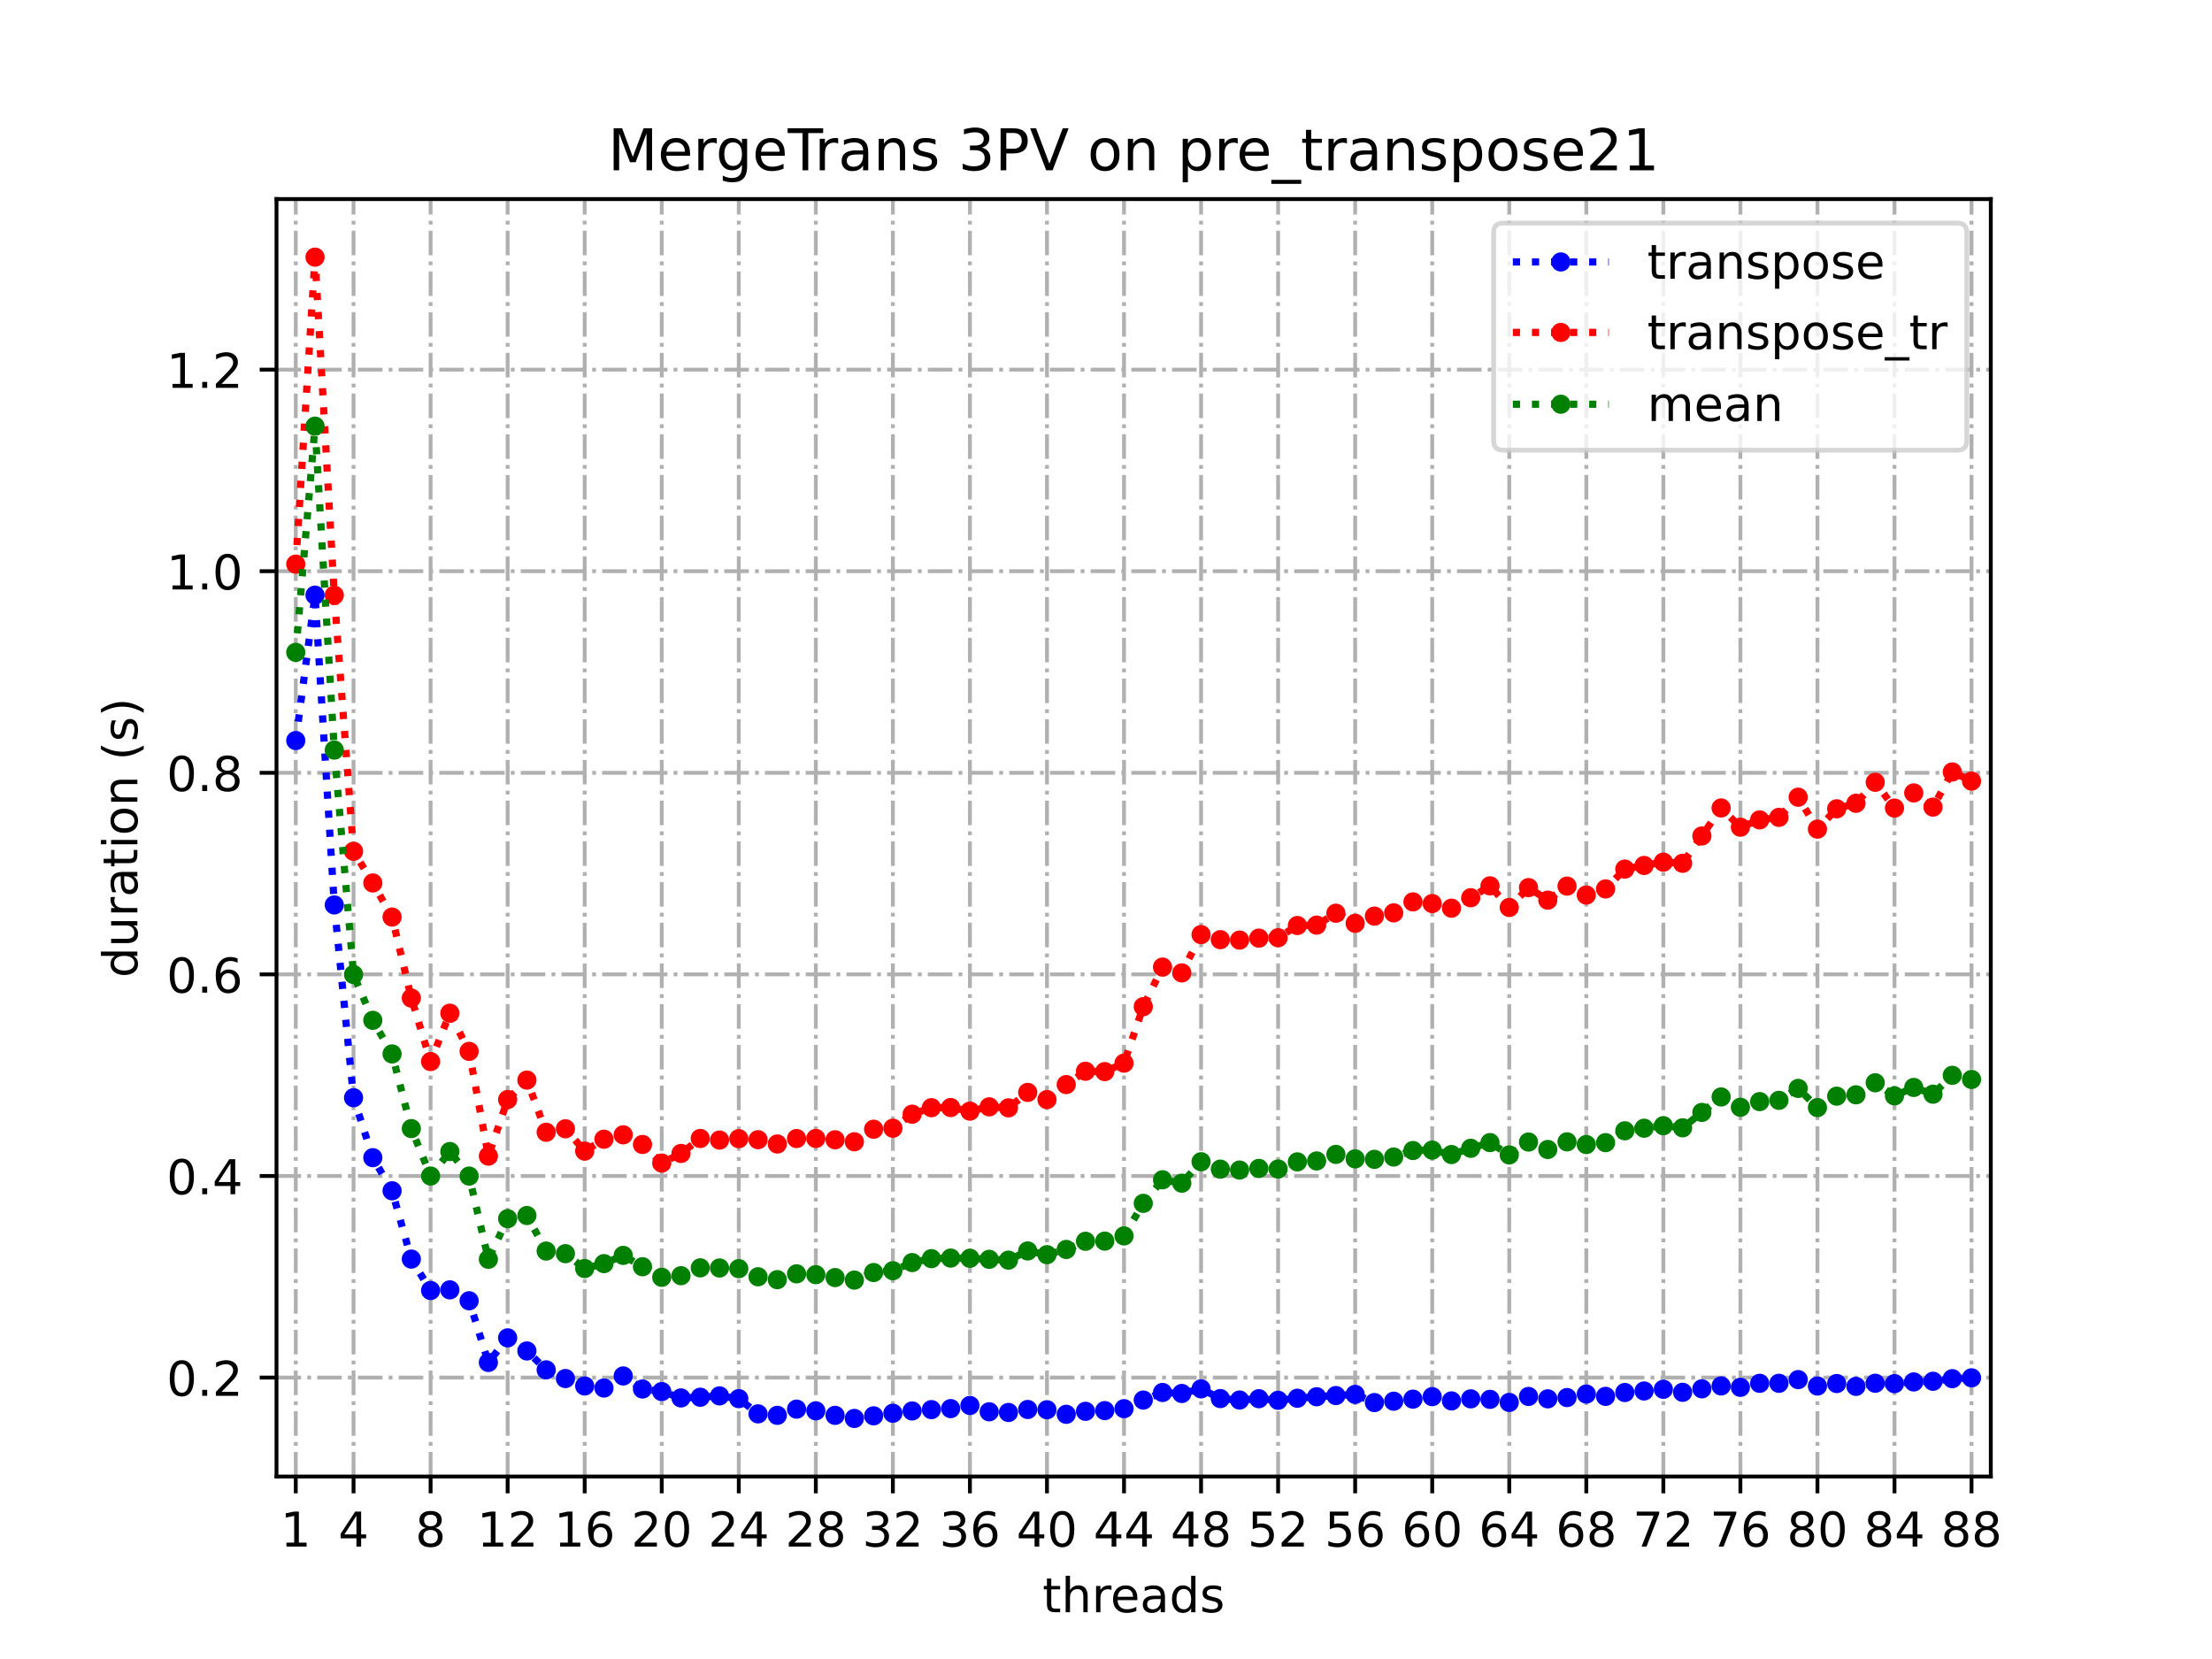 <?xml version="1.0" encoding="utf-8" standalone="no"?>
<!DOCTYPE svg PUBLIC "-//W3C//DTD SVG 1.1//EN"
  "http://www.w3.org/Graphics/SVG/1.1/DTD/svg11.dtd">
<!-- Created with matplotlib (https://matplotlib.org/) -->
<svg height="345.6pt" version="1.1" viewBox="0 0 460.8 345.6" width="460.8pt" xmlns="http://www.w3.org/2000/svg" xmlns:xlink="http://www.w3.org/1999/xlink">
 <defs>
  <style type="text/css">
*{stroke-linecap:butt;stroke-linejoin:round;}
  </style>
 </defs>
 <g id="figure_1">
  <g id="patch_1">
   <path d="M 0 345.6 
L 460.8 345.6 
L 460.8 0 
L 0 0 
z
" style="fill:#ffffff;"/>
  </g>
  <g id="axes_1">
   <g id="patch_2">
    <path d="M 57.6 307.584 
L 414.72 307.584 
L 414.72 41.472 
L 57.6 41.472 
z
" style="fill:#ffffff;"/>
   </g>
   <g id="matplotlib.axis_1">
    <g id="xtick_1">
     <g id="line2d_1">
      <path clip-path="url(#p8540bd4797)" d="M 61.613 307.584 
L 61.613 41.472 
" style="fill:none;stroke:#b0b0b0;stroke-dasharray:5.12,1.28,0.8,1.28;stroke-dashoffset:0;stroke-width:0.8;"/>
     </g>
     <g id="line2d_2">
      <defs>
       <path d="M 0 0 
L 0 3.5 
" id="m73edba6c03" style="stroke:#000000;stroke-width:0.8;"/>
      </defs>
      <g>
       <use style="stroke:#000000;stroke-width:0.8;" x="61.613" xlink:href="#m73edba6c03" y="307.584"/>
      </g>
     </g>
     <g id="text_1">
      <!-- 1 -->
      <defs>
       <path d="M 12.406 8.297 
L 28.516 8.297 
L 28.516 63.922 
L 10.984 60.406 
L 10.984 69.391 
L 28.422 72.906 
L 38.281 72.906 
L 38.281 8.297 
L 54.391 8.297 
L 54.391 0 
L 12.406 0 
z
" id="DejaVuSans-49"/>
      </defs>
      <g transform="translate(58.431 322.182)scale(0.1 -0.1)">
       <use xlink:href="#DejaVuSans-49"/>
      </g>
     </g>
    </g>
    <g id="xtick_2">
     <g id="line2d_3">
      <path clip-path="url(#p8540bd4797)" d="M 73.65 307.584 
L 73.65 41.472 
" style="fill:none;stroke:#b0b0b0;stroke-dasharray:5.12,1.28,0.8,1.28;stroke-dashoffset:0;stroke-width:0.8;"/>
     </g>
     <g id="line2d_4">
      <g>
       <use style="stroke:#000000;stroke-width:0.8;" x="73.65" xlink:href="#m73edba6c03" y="307.584"/>
      </g>
     </g>
     <g id="text_2">
      <!-- 4 -->
      <defs>
       <path d="M 37.797 64.312 
L 12.891 25.391 
L 37.797 25.391 
z
M 35.203 72.906 
L 47.609 72.906 
L 47.609 25.391 
L 58.016 25.391 
L 58.016 17.188 
L 47.609 17.188 
L 47.609 0 
L 37.797 0 
L 37.797 17.188 
L 4.891 17.188 
L 4.891 26.703 
z
" id="DejaVuSans-52"/>
      </defs>
      <g transform="translate(70.469 322.182)scale(0.1 -0.1)">
       <use xlink:href="#DejaVuSans-52"/>
      </g>
     </g>
    </g>
    <g id="xtick_3">
     <g id="line2d_5">
      <path clip-path="url(#p8540bd4797)" d="M 89.701 307.584 
L 89.701 41.472 
" style="fill:none;stroke:#b0b0b0;stroke-dasharray:5.12,1.28,0.8,1.28;stroke-dashoffset:0;stroke-width:0.8;"/>
     </g>
     <g id="line2d_6">
      <g>
       <use style="stroke:#000000;stroke-width:0.8;" x="89.701" xlink:href="#m73edba6c03" y="307.584"/>
      </g>
     </g>
     <g id="text_3">
      <!-- 8 -->
      <defs>
       <path d="M 31.781 34.625 
Q 24.75 34.625 20.719 30.859 
Q 16.703 27.094 16.703 20.516 
Q 16.703 13.922 20.719 10.156 
Q 24.75 6.391 31.781 6.391 
Q 38.812 6.391 42.859 10.172 
Q 46.922 13.969 46.922 20.516 
Q 46.922 27.094 42.891 30.859 
Q 38.875 34.625 31.781 34.625 
z
M 21.922 38.812 
Q 15.578 40.375 12.031 44.719 
Q 8.5 49.078 8.5 55.328 
Q 8.5 64.062 14.719 69.141 
Q 20.953 74.219 31.781 74.219 
Q 42.672 74.219 48.875 69.141 
Q 55.078 64.062 55.078 55.328 
Q 55.078 49.078 51.531 44.719 
Q 48 40.375 41.703 38.812 
Q 48.828 37.156 52.797 32.312 
Q 56.781 27.484 56.781 20.516 
Q 56.781 9.906 50.312 4.234 
Q 43.844 -1.422 31.781 -1.422 
Q 19.734 -1.422 13.25 4.234 
Q 6.781 9.906 6.781 20.516 
Q 6.781 27.484 10.781 32.312 
Q 14.797 37.156 21.922 38.812 
z
M 18.312 54.391 
Q 18.312 48.734 21.844 45.562 
Q 25.391 42.391 31.781 42.391 
Q 38.141 42.391 41.719 45.562 
Q 45.312 48.734 45.312 54.391 
Q 45.312 60.062 41.719 63.234 
Q 38.141 66.406 31.781 66.406 
Q 25.391 66.406 21.844 63.234 
Q 18.312 60.062 18.312 54.391 
z
" id="DejaVuSans-56"/>
      </defs>
      <g transform="translate(86.519 322.182)scale(0.1 -0.1)">
       <use xlink:href="#DejaVuSans-56"/>
      </g>
     </g>
    </g>
    <g id="xtick_4">
     <g id="line2d_7">
      <path clip-path="url(#p8540bd4797)" d="M 105.751 307.584 
L 105.751 41.472 
" style="fill:none;stroke:#b0b0b0;stroke-dasharray:5.12,1.28,0.8,1.28;stroke-dashoffset:0;stroke-width:0.8;"/>
     </g>
     <g id="line2d_8">
      <g>
       <use style="stroke:#000000;stroke-width:0.8;" x="105.751" xlink:href="#m73edba6c03" y="307.584"/>
      </g>
     </g>
     <g id="text_4">
      <!-- 12 -->
      <defs>
       <path d="M 19.188 8.297 
L 53.609 8.297 
L 53.609 0 
L 7.328 0 
L 7.328 8.297 
Q 12.938 14.109 22.625 23.891 
Q 32.328 33.688 34.812 36.531 
Q 39.547 41.844 41.422 45.531 
Q 43.312 49.219 43.312 52.781 
Q 43.312 58.594 39.234 62.25 
Q 35.156 65.922 28.609 65.922 
Q 23.969 65.922 18.812 64.312 
Q 13.672 62.703 7.812 59.422 
L 7.812 69.391 
Q 13.766 71.781 18.938 73 
Q 24.125 74.219 28.422 74.219 
Q 39.75 74.219 46.484 68.547 
Q 53.219 62.891 53.219 53.422 
Q 53.219 48.922 51.531 44.891 
Q 49.859 40.875 45.406 35.406 
Q 44.188 33.984 37.641 27.219 
Q 31.109 20.453 19.188 8.297 
z
" id="DejaVuSans-50"/>
      </defs>
      <g transform="translate(99.389 322.182)scale(0.1 -0.1)">
       <use xlink:href="#DejaVuSans-49"/>
       <use x="63.623" xlink:href="#DejaVuSans-50"/>
      </g>
     </g>
    </g>
    <g id="xtick_5">
     <g id="line2d_9">
      <path clip-path="url(#p8540bd4797)" d="M 121.801 307.584 
L 121.801 41.472 
" style="fill:none;stroke:#b0b0b0;stroke-dasharray:5.12,1.28,0.8,1.28;stroke-dashoffset:0;stroke-width:0.8;"/>
     </g>
     <g id="line2d_10">
      <g>
       <use style="stroke:#000000;stroke-width:0.8;" x="121.801" xlink:href="#m73edba6c03" y="307.584"/>
      </g>
     </g>
     <g id="text_5">
      <!-- 16 -->
      <defs>
       <path d="M 33.016 40.375 
Q 26.375 40.375 22.484 35.828 
Q 18.609 31.297 18.609 23.391 
Q 18.609 15.531 22.484 10.953 
Q 26.375 6.391 33.016 6.391 
Q 39.656 6.391 43.531 10.953 
Q 47.406 15.531 47.406 23.391 
Q 47.406 31.297 43.531 35.828 
Q 39.656 40.375 33.016 40.375 
z
M 52.594 71.297 
L 52.594 62.312 
Q 48.875 64.062 45.094 64.984 
Q 41.312 65.922 37.594 65.922 
Q 27.828 65.922 22.672 59.328 
Q 17.531 52.734 16.797 39.406 
Q 19.672 43.656 24.016 45.922 
Q 28.375 48.188 33.594 48.188 
Q 44.578 48.188 50.953 41.516 
Q 57.328 34.859 57.328 23.391 
Q 57.328 12.156 50.688 5.359 
Q 44.047 -1.422 33.016 -1.422 
Q 20.359 -1.422 13.672 8.266 
Q 6.984 17.969 6.984 36.375 
Q 6.984 53.656 15.188 63.938 
Q 23.391 74.219 37.203 74.219 
Q 40.922 74.219 44.703 73.484 
Q 48.484 72.75 52.594 71.297 
z
" id="DejaVuSans-54"/>
      </defs>
      <g transform="translate(115.439 322.182)scale(0.1 -0.1)">
       <use xlink:href="#DejaVuSans-49"/>
       <use x="63.623" xlink:href="#DejaVuSans-54"/>
      </g>
     </g>
    </g>
    <g id="xtick_6">
     <g id="line2d_11">
      <path clip-path="url(#p8540bd4797)" d="M 137.852 307.584 
L 137.852 41.472 
" style="fill:none;stroke:#b0b0b0;stroke-dasharray:5.12,1.28,0.8,1.28;stroke-dashoffset:0;stroke-width:0.8;"/>
     </g>
     <g id="line2d_12">
      <g>
       <use style="stroke:#000000;stroke-width:0.8;" x="137.852" xlink:href="#m73edba6c03" y="307.584"/>
      </g>
     </g>
     <g id="text_6">
      <!-- 20 -->
      <defs>
       <path d="M 31.781 66.406 
Q 24.172 66.406 20.328 58.906 
Q 16.5 51.422 16.5 36.375 
Q 16.5 21.391 20.328 13.891 
Q 24.172 6.391 31.781 6.391 
Q 39.453 6.391 43.281 13.891 
Q 47.125 21.391 47.125 36.375 
Q 47.125 51.422 43.281 58.906 
Q 39.453 66.406 31.781 66.406 
z
M 31.781 74.219 
Q 44.047 74.219 50.516 64.516 
Q 56.984 54.828 56.984 36.375 
Q 56.984 17.969 50.516 8.266 
Q 44.047 -1.422 31.781 -1.422 
Q 19.531 -1.422 13.062 8.266 
Q 6.594 17.969 6.594 36.375 
Q 6.594 54.828 13.062 64.516 
Q 19.531 74.219 31.781 74.219 
z
" id="DejaVuSans-48"/>
      </defs>
      <g transform="translate(131.489 322.182)scale(0.1 -0.1)">
       <use xlink:href="#DejaVuSans-50"/>
       <use x="63.623" xlink:href="#DejaVuSans-48"/>
      </g>
     </g>
    </g>
    <g id="xtick_7">
     <g id="line2d_13">
      <path clip-path="url(#p8540bd4797)" d="M 153.902 307.584 
L 153.902 41.472 
" style="fill:none;stroke:#b0b0b0;stroke-dasharray:5.12,1.28,0.8,1.28;stroke-dashoffset:0;stroke-width:0.8;"/>
     </g>
     <g id="line2d_14">
      <g>
       <use style="stroke:#000000;stroke-width:0.8;" x="153.902" xlink:href="#m73edba6c03" y="307.584"/>
      </g>
     </g>
     <g id="text_7">
      <!-- 24 -->
      <g transform="translate(147.54 322.182)scale(0.1 -0.1)">
       <use xlink:href="#DejaVuSans-50"/>
       <use x="63.623" xlink:href="#DejaVuSans-52"/>
      </g>
     </g>
    </g>
    <g id="xtick_8">
     <g id="line2d_15">
      <path clip-path="url(#p8540bd4797)" d="M 169.952 307.584 
L 169.952 41.472 
" style="fill:none;stroke:#b0b0b0;stroke-dasharray:5.12,1.28,0.8,1.28;stroke-dashoffset:0;stroke-width:0.8;"/>
     </g>
     <g id="line2d_16">
      <g>
       <use style="stroke:#000000;stroke-width:0.8;" x="169.952" xlink:href="#m73edba6c03" y="307.584"/>
      </g>
     </g>
     <g id="text_8">
      <!-- 28 -->
      <g transform="translate(163.59 322.182)scale(0.1 -0.1)">
       <use xlink:href="#DejaVuSans-50"/>
       <use x="63.623" xlink:href="#DejaVuSans-56"/>
      </g>
     </g>
    </g>
    <g id="xtick_9">
     <g id="line2d_17">
      <path clip-path="url(#p8540bd4797)" d="M 186.003 307.584 
L 186.003 41.472 
" style="fill:none;stroke:#b0b0b0;stroke-dasharray:5.12,1.28,0.8,1.28;stroke-dashoffset:0;stroke-width:0.8;"/>
     </g>
     <g id="line2d_18">
      <g>
       <use style="stroke:#000000;stroke-width:0.8;" x="186.003" xlink:href="#m73edba6c03" y="307.584"/>
      </g>
     </g>
     <g id="text_9">
      <!-- 32 -->
      <defs>
       <path d="M 40.578 39.312 
Q 47.656 37.797 51.625 33 
Q 55.609 28.219 55.609 21.188 
Q 55.609 10.406 48.188 4.484 
Q 40.766 -1.422 27.094 -1.422 
Q 22.516 -1.422 17.656 -0.516 
Q 12.797 0.391 7.625 2.203 
L 7.625 11.719 
Q 11.719 9.328 16.594 8.109 
Q 21.484 6.891 26.812 6.891 
Q 36.078 6.891 40.938 10.547 
Q 45.797 14.203 45.797 21.188 
Q 45.797 27.641 41.281 31.266 
Q 36.766 34.906 28.719 34.906 
L 20.219 34.906 
L 20.219 43.016 
L 29.109 43.016 
Q 36.375 43.016 40.234 45.922 
Q 44.094 48.828 44.094 54.297 
Q 44.094 59.906 40.109 62.906 
Q 36.141 65.922 28.719 65.922 
Q 24.656 65.922 20.016 65.031 
Q 15.375 64.156 9.812 62.312 
L 9.812 71.094 
Q 15.438 72.656 20.344 73.438 
Q 25.25 74.219 29.594 74.219 
Q 40.828 74.219 47.359 69.109 
Q 53.906 64.016 53.906 55.328 
Q 53.906 49.266 50.438 45.094 
Q 46.969 40.922 40.578 39.312 
z
" id="DejaVuSans-51"/>
      </defs>
      <g transform="translate(179.64 322.182)scale(0.1 -0.1)">
       <use xlink:href="#DejaVuSans-51"/>
       <use x="63.623" xlink:href="#DejaVuSans-50"/>
      </g>
     </g>
    </g>
    <g id="xtick_10">
     <g id="line2d_19">
      <path clip-path="url(#p8540bd4797)" d="M 202.053 307.584 
L 202.053 41.472 
" style="fill:none;stroke:#b0b0b0;stroke-dasharray:5.12,1.28,0.8,1.28;stroke-dashoffset:0;stroke-width:0.8;"/>
     </g>
     <g id="line2d_20">
      <g>
       <use style="stroke:#000000;stroke-width:0.8;" x="202.053" xlink:href="#m73edba6c03" y="307.584"/>
      </g>
     </g>
     <g id="text_10">
      <!-- 36 -->
      <g transform="translate(195.691 322.182)scale(0.1 -0.1)">
       <use xlink:href="#DejaVuSans-51"/>
       <use x="63.623" xlink:href="#DejaVuSans-54"/>
      </g>
     </g>
    </g>
    <g id="xtick_11">
     <g id="line2d_21">
      <path clip-path="url(#p8540bd4797)" d="M 218.103 307.584 
L 218.103 41.472 
" style="fill:none;stroke:#b0b0b0;stroke-dasharray:5.12,1.28,0.8,1.28;stroke-dashoffset:0;stroke-width:0.8;"/>
     </g>
     <g id="line2d_22">
      <g>
       <use style="stroke:#000000;stroke-width:0.8;" x="218.103" xlink:href="#m73edba6c03" y="307.584"/>
      </g>
     </g>
     <g id="text_11">
      <!-- 40 -->
      <g transform="translate(211.741 322.182)scale(0.1 -0.1)">
       <use xlink:href="#DejaVuSans-52"/>
       <use x="63.623" xlink:href="#DejaVuSans-48"/>
      </g>
     </g>
    </g>
    <g id="xtick_12">
     <g id="line2d_23">
      <path clip-path="url(#p8540bd4797)" d="M 234.154 307.584 
L 234.154 41.472 
" style="fill:none;stroke:#b0b0b0;stroke-dasharray:5.12,1.28,0.8,1.28;stroke-dashoffset:0;stroke-width:0.8;"/>
     </g>
     <g id="line2d_24">
      <g>
       <use style="stroke:#000000;stroke-width:0.8;" x="234.154" xlink:href="#m73edba6c03" y="307.584"/>
      </g>
     </g>
     <g id="text_12">
      <!-- 44 -->
      <g transform="translate(227.791 322.182)scale(0.1 -0.1)">
       <use xlink:href="#DejaVuSans-52"/>
       <use x="63.623" xlink:href="#DejaVuSans-52"/>
      </g>
     </g>
    </g>
    <g id="xtick_13">
     <g id="line2d_25">
      <path clip-path="url(#p8540bd4797)" d="M 250.204 307.584 
L 250.204 41.472 
" style="fill:none;stroke:#b0b0b0;stroke-dasharray:5.12,1.28,0.8,1.28;stroke-dashoffset:0;stroke-width:0.8;"/>
     </g>
     <g id="line2d_26">
      <g>
       <use style="stroke:#000000;stroke-width:0.8;" x="250.204" xlink:href="#m73edba6c03" y="307.584"/>
      </g>
     </g>
     <g id="text_13">
      <!-- 48 -->
      <g transform="translate(243.842 322.182)scale(0.1 -0.1)">
       <use xlink:href="#DejaVuSans-52"/>
       <use x="63.623" xlink:href="#DejaVuSans-56"/>
      </g>
     </g>
    </g>
    <g id="xtick_14">
     <g id="line2d_27">
      <path clip-path="url(#p8540bd4797)" d="M 266.254 307.584 
L 266.254 41.472 
" style="fill:none;stroke:#b0b0b0;stroke-dasharray:5.12,1.28,0.8,1.28;stroke-dashoffset:0;stroke-width:0.8;"/>
     </g>
     <g id="line2d_28">
      <g>
       <use style="stroke:#000000;stroke-width:0.8;" x="266.254" xlink:href="#m73edba6c03" y="307.584"/>
      </g>
     </g>
     <g id="text_14">
      <!-- 52 -->
      <defs>
       <path d="M 10.797 72.906 
L 49.516 72.906 
L 49.516 64.594 
L 19.828 64.594 
L 19.828 46.734 
Q 21.969 47.469 24.109 47.828 
Q 26.266 48.188 28.422 48.188 
Q 40.625 48.188 47.75 41.5 
Q 54.891 34.812 54.891 23.391 
Q 54.891 11.625 47.562 5.094 
Q 40.234 -1.422 26.906 -1.422 
Q 22.312 -1.422 17.547 -0.641 
Q 12.797 0.141 7.719 1.703 
L 7.719 11.625 
Q 12.109 9.234 16.797 8.062 
Q 21.484 6.891 26.703 6.891 
Q 35.156 6.891 40.078 11.328 
Q 45.016 15.766 45.016 23.391 
Q 45.016 31 40.078 35.438 
Q 35.156 39.891 26.703 39.891 
Q 22.75 39.891 18.812 39.016 
Q 14.891 38.141 10.797 36.281 
z
" id="DejaVuSans-53"/>
      </defs>
      <g transform="translate(259.892 322.182)scale(0.1 -0.1)">
       <use xlink:href="#DejaVuSans-53"/>
       <use x="63.623" xlink:href="#DejaVuSans-50"/>
      </g>
     </g>
    </g>
    <g id="xtick_15">
     <g id="line2d_29">
      <path clip-path="url(#p8540bd4797)" d="M 282.305 307.584 
L 282.305 41.472 
" style="fill:none;stroke:#b0b0b0;stroke-dasharray:5.12,1.28,0.8,1.28;stroke-dashoffset:0;stroke-width:0.8;"/>
     </g>
     <g id="line2d_30">
      <g>
       <use style="stroke:#000000;stroke-width:0.8;" x="282.305" xlink:href="#m73edba6c03" y="307.584"/>
      </g>
     </g>
     <g id="text_15">
      <!-- 56 -->
      <g transform="translate(275.942 322.182)scale(0.1 -0.1)">
       <use xlink:href="#DejaVuSans-53"/>
       <use x="63.623" xlink:href="#DejaVuSans-54"/>
      </g>
     </g>
    </g>
    <g id="xtick_16">
     <g id="line2d_31">
      <path clip-path="url(#p8540bd4797)" d="M 298.355 307.584 
L 298.355 41.472 
" style="fill:none;stroke:#b0b0b0;stroke-dasharray:5.12,1.28,0.8,1.28;stroke-dashoffset:0;stroke-width:0.8;"/>
     </g>
     <g id="line2d_32">
      <g>
       <use style="stroke:#000000;stroke-width:0.8;" x="298.355" xlink:href="#m73edba6c03" y="307.584"/>
      </g>
     </g>
     <g id="text_16">
      <!-- 60 -->
      <g transform="translate(291.993 322.182)scale(0.1 -0.1)">
       <use xlink:href="#DejaVuSans-54"/>
       <use x="63.623" xlink:href="#DejaVuSans-48"/>
      </g>
     </g>
    </g>
    <g id="xtick_17">
     <g id="line2d_33">
      <path clip-path="url(#p8540bd4797)" d="M 314.405 307.584 
L 314.405 41.472 
" style="fill:none;stroke:#b0b0b0;stroke-dasharray:5.12,1.28,0.8,1.28;stroke-dashoffset:0;stroke-width:0.8;"/>
     </g>
     <g id="line2d_34">
      <g>
       <use style="stroke:#000000;stroke-width:0.8;" x="314.405" xlink:href="#m73edba6c03" y="307.584"/>
      </g>
     </g>
     <g id="text_17">
      <!-- 64 -->
      <g transform="translate(308.043 322.182)scale(0.1 -0.1)">
       <use xlink:href="#DejaVuSans-54"/>
       <use x="63.623" xlink:href="#DejaVuSans-52"/>
      </g>
     </g>
    </g>
    <g id="xtick_18">
     <g id="line2d_35">
      <path clip-path="url(#p8540bd4797)" d="M 330.456 307.584 
L 330.456 41.472 
" style="fill:none;stroke:#b0b0b0;stroke-dasharray:5.12,1.28,0.8,1.28;stroke-dashoffset:0;stroke-width:0.8;"/>
     </g>
     <g id="line2d_36">
      <g>
       <use style="stroke:#000000;stroke-width:0.8;" x="330.456" xlink:href="#m73edba6c03" y="307.584"/>
      </g>
     </g>
     <g id="text_18">
      <!-- 68 -->
      <g transform="translate(324.093 322.182)scale(0.1 -0.1)">
       <use xlink:href="#DejaVuSans-54"/>
       <use x="63.623" xlink:href="#DejaVuSans-56"/>
      </g>
     </g>
    </g>
    <g id="xtick_19">
     <g id="line2d_37">
      <path clip-path="url(#p8540bd4797)" d="M 346.506 307.584 
L 346.506 41.472 
" style="fill:none;stroke:#b0b0b0;stroke-dasharray:5.12,1.28,0.8,1.28;stroke-dashoffset:0;stroke-width:0.8;"/>
     </g>
     <g id="line2d_38">
      <g>
       <use style="stroke:#000000;stroke-width:0.8;" x="346.506" xlink:href="#m73edba6c03" y="307.584"/>
      </g>
     </g>
     <g id="text_19">
      <!-- 72 -->
      <defs>
       <path d="M 8.203 72.906 
L 55.078 72.906 
L 55.078 68.703 
L 28.609 0 
L 18.312 0 
L 43.219 64.594 
L 8.203 64.594 
z
" id="DejaVuSans-55"/>
      </defs>
      <g transform="translate(340.144 322.182)scale(0.1 -0.1)">
       <use xlink:href="#DejaVuSans-55"/>
       <use x="63.623" xlink:href="#DejaVuSans-50"/>
      </g>
     </g>
    </g>
    <g id="xtick_20">
     <g id="line2d_39">
      <path clip-path="url(#p8540bd4797)" d="M 362.556 307.584 
L 362.556 41.472 
" style="fill:none;stroke:#b0b0b0;stroke-dasharray:5.12,1.28,0.8,1.28;stroke-dashoffset:0;stroke-width:0.8;"/>
     </g>
     <g id="line2d_40">
      <g>
       <use style="stroke:#000000;stroke-width:0.8;" x="362.556" xlink:href="#m73edba6c03" y="307.584"/>
      </g>
     </g>
     <g id="text_20">
      <!-- 76 -->
      <g transform="translate(356.194 322.182)scale(0.1 -0.1)">
       <use xlink:href="#DejaVuSans-55"/>
       <use x="63.623" xlink:href="#DejaVuSans-54"/>
      </g>
     </g>
    </g>
    <g id="xtick_21">
     <g id="line2d_41">
      <path clip-path="url(#p8540bd4797)" d="M 378.607 307.584 
L 378.607 41.472 
" style="fill:none;stroke:#b0b0b0;stroke-dasharray:5.12,1.28,0.8,1.28;stroke-dashoffset:0;stroke-width:0.8;"/>
     </g>
     <g id="line2d_42">
      <g>
       <use style="stroke:#000000;stroke-width:0.8;" x="378.607" xlink:href="#m73edba6c03" y="307.584"/>
      </g>
     </g>
     <g id="text_21">
      <!-- 80 -->
      <g transform="translate(372.244 322.182)scale(0.1 -0.1)">
       <use xlink:href="#DejaVuSans-56"/>
       <use x="63.623" xlink:href="#DejaVuSans-48"/>
      </g>
     </g>
    </g>
    <g id="xtick_22">
     <g id="line2d_43">
      <path clip-path="url(#p8540bd4797)" d="M 394.657 307.584 
L 394.657 41.472 
" style="fill:none;stroke:#b0b0b0;stroke-dasharray:5.12,1.28,0.8,1.28;stroke-dashoffset:0;stroke-width:0.8;"/>
     </g>
     <g id="line2d_44">
      <g>
       <use style="stroke:#000000;stroke-width:0.8;" x="394.657" xlink:href="#m73edba6c03" y="307.584"/>
      </g>
     </g>
     <g id="text_22">
      <!-- 84 -->
      <g transform="translate(388.295 322.182)scale(0.1 -0.1)">
       <use xlink:href="#DejaVuSans-56"/>
       <use x="63.623" xlink:href="#DejaVuSans-52"/>
      </g>
     </g>
    </g>
    <g id="xtick_23">
     <g id="line2d_45">
      <path clip-path="url(#p8540bd4797)" d="M 410.707 307.584 
L 410.707 41.472 
" style="fill:none;stroke:#b0b0b0;stroke-dasharray:5.12,1.28,0.8,1.28;stroke-dashoffset:0;stroke-width:0.8;"/>
     </g>
     <g id="line2d_46">
      <g>
       <use style="stroke:#000000;stroke-width:0.8;" x="410.707" xlink:href="#m73edba6c03" y="307.584"/>
      </g>
     </g>
     <g id="text_23">
      <!-- 88 -->
      <g transform="translate(404.345 322.182)scale(0.1 -0.1)">
       <use xlink:href="#DejaVuSans-56"/>
       <use x="63.623" xlink:href="#DejaVuSans-56"/>
      </g>
     </g>
    </g>
    <g id="text_24">
     <!-- threads -->
     <defs>
      <path d="M 18.312 70.219 
L 18.312 54.688 
L 36.812 54.688 
L 36.812 47.703 
L 18.312 47.703 
L 18.312 18.016 
Q 18.312 11.328 20.141 9.422 
Q 21.969 7.516 27.594 7.516 
L 36.812 7.516 
L 36.812 0 
L 27.594 0 
Q 17.188 0 13.234 3.875 
Q 9.281 7.766 9.281 18.016 
L 9.281 47.703 
L 2.688 47.703 
L 2.688 54.688 
L 9.281 54.688 
L 9.281 70.219 
z
" id="DejaVuSans-116"/>
      <path d="M 54.891 33.016 
L 54.891 0 
L 45.906 0 
L 45.906 32.719 
Q 45.906 40.484 42.875 44.328 
Q 39.844 48.188 33.797 48.188 
Q 26.516 48.188 22.312 43.547 
Q 18.109 38.922 18.109 30.906 
L 18.109 0 
L 9.078 0 
L 9.078 75.984 
L 18.109 75.984 
L 18.109 46.188 
Q 21.344 51.125 25.703 53.562 
Q 30.078 56 35.797 56 
Q 45.219 56 50.047 50.172 
Q 54.891 44.344 54.891 33.016 
z
" id="DejaVuSans-104"/>
      <path d="M 41.109 46.297 
Q 39.594 47.172 37.812 47.578 
Q 36.031 48 33.891 48 
Q 26.266 48 22.188 43.047 
Q 18.109 38.094 18.109 28.812 
L 18.109 0 
L 9.078 0 
L 9.078 54.688 
L 18.109 54.688 
L 18.109 46.188 
Q 20.953 51.172 25.484 53.578 
Q 30.031 56 36.531 56 
Q 37.453 56 38.578 55.875 
Q 39.703 55.766 41.062 55.516 
z
" id="DejaVuSans-114"/>
      <path d="M 56.203 29.594 
L 56.203 25.203 
L 14.891 25.203 
Q 15.484 15.922 20.484 11.062 
Q 25.484 6.203 34.422 6.203 
Q 39.594 6.203 44.453 7.469 
Q 49.312 8.734 54.109 11.281 
L 54.109 2.781 
Q 49.266 0.734 44.188 -0.344 
Q 39.109 -1.422 33.891 -1.422 
Q 20.797 -1.422 13.156 6.188 
Q 5.516 13.812 5.516 26.812 
Q 5.516 40.234 12.766 48.109 
Q 20.016 56 32.328 56 
Q 43.359 56 49.781 48.891 
Q 56.203 41.797 56.203 29.594 
z
M 47.219 32.234 
Q 47.125 39.594 43.094 43.984 
Q 39.062 48.391 32.422 48.391 
Q 24.906 48.391 20.391 44.141 
Q 15.875 39.891 15.188 32.172 
z
" id="DejaVuSans-101"/>
      <path d="M 34.281 27.484 
Q 23.391 27.484 19.188 25 
Q 14.984 22.516 14.984 16.5 
Q 14.984 11.719 18.141 8.906 
Q 21.297 6.109 26.703 6.109 
Q 34.188 6.109 38.703 11.406 
Q 43.219 16.703 43.219 25.484 
L 43.219 27.484 
z
M 52.203 31.203 
L 52.203 0 
L 43.219 0 
L 43.219 8.297 
Q 40.141 3.328 35.547 0.953 
Q 30.953 -1.422 24.312 -1.422 
Q 15.922 -1.422 10.953 3.297 
Q 6 8.016 6 15.922 
Q 6 25.141 12.172 29.828 
Q 18.359 34.516 30.609 34.516 
L 43.219 34.516 
L 43.219 35.406 
Q 43.219 41.609 39.141 45 
Q 35.062 48.391 27.688 48.391 
Q 23 48.391 18.547 47.266 
Q 14.109 46.141 10.016 43.891 
L 10.016 52.203 
Q 14.938 54.109 19.578 55.047 
Q 24.219 56 28.609 56 
Q 40.484 56 46.344 49.844 
Q 52.203 43.703 52.203 31.203 
z
" id="DejaVuSans-97"/>
      <path d="M 45.406 46.391 
L 45.406 75.984 
L 54.391 75.984 
L 54.391 0 
L 45.406 0 
L 45.406 8.203 
Q 42.578 3.328 38.25 0.953 
Q 33.938 -1.422 27.875 -1.422 
Q 17.969 -1.422 11.734 6.484 
Q 5.516 14.406 5.516 27.297 
Q 5.516 40.188 11.734 48.094 
Q 17.969 56 27.875 56 
Q 33.938 56 38.25 53.625 
Q 42.578 51.266 45.406 46.391 
z
M 14.797 27.297 
Q 14.797 17.391 18.875 11.75 
Q 22.953 6.109 30.078 6.109 
Q 37.203 6.109 41.297 11.75 
Q 45.406 17.391 45.406 27.297 
Q 45.406 37.203 41.297 42.844 
Q 37.203 48.484 30.078 48.484 
Q 22.953 48.484 18.875 42.844 
Q 14.797 37.203 14.797 27.297 
z
" id="DejaVuSans-100"/>
      <path d="M 44.281 53.078 
L 44.281 44.578 
Q 40.484 46.531 36.375 47.5 
Q 32.281 48.484 27.875 48.484 
Q 21.188 48.484 17.844 46.438 
Q 14.5 44.391 14.5 40.281 
Q 14.5 37.156 16.891 35.375 
Q 19.281 33.594 26.516 31.984 
L 29.594 31.297 
Q 39.156 29.25 43.188 25.516 
Q 47.219 21.781 47.219 15.094 
Q 47.219 7.469 41.188 3.016 
Q 35.156 -1.422 24.609 -1.422 
Q 20.219 -1.422 15.453 -0.562 
Q 10.688 0.297 5.422 2 
L 5.422 11.281 
Q 10.406 8.688 15.234 7.391 
Q 20.062 6.109 24.812 6.109 
Q 31.156 6.109 34.562 8.281 
Q 37.984 10.453 37.984 14.406 
Q 37.984 18.062 35.516 20.016 
Q 33.062 21.969 24.703 23.781 
L 21.578 24.516 
Q 13.234 26.266 9.516 29.906 
Q 5.812 33.547 5.812 39.891 
Q 5.812 47.609 11.281 51.797 
Q 16.75 56 26.812 56 
Q 31.781 56 36.172 55.266 
Q 40.578 54.547 44.281 53.078 
z
" id="DejaVuSans-115"/>
     </defs>
     <g transform="translate(217.169 335.861)scale(0.1 -0.1)">
      <use xlink:href="#DejaVuSans-116"/>
      <use x="39.209" xlink:href="#DejaVuSans-104"/>
      <use x="102.588" xlink:href="#DejaVuSans-114"/>
      <use x="141.451" xlink:href="#DejaVuSans-101"/>
      <use x="202.975" xlink:href="#DejaVuSans-97"/>
      <use x="264.254" xlink:href="#DejaVuSans-100"/>
      <use x="327.73" xlink:href="#DejaVuSans-115"/>
     </g>
    </g>
   </g>
   <g id="matplotlib.axis_2">
    <g id="ytick_1">
     <g id="line2d_47">
      <path clip-path="url(#p8540bd4797)" d="M 57.6 286.973 
L 414.72 286.973 
" style="fill:none;stroke:#b0b0b0;stroke-dasharray:5.12,1.28,0.8,1.28;stroke-dashoffset:0;stroke-width:0.8;"/>
     </g>
     <g id="line2d_48">
      <defs>
       <path d="M 0 0 
L -3.5 0 
" id="m0ec65fba39" style="stroke:#000000;stroke-width:0.8;"/>
      </defs>
      <g>
       <use style="stroke:#000000;stroke-width:0.8;" x="57.6" xlink:href="#m0ec65fba39" y="286.973"/>
      </g>
     </g>
     <g id="text_25">
      <!-- 0.2 -->
      <defs>
       <path d="M 10.688 12.406 
L 21 12.406 
L 21 0 
L 10.688 0 
z
" id="DejaVuSans-46"/>
      </defs>
      <g transform="translate(34.697 290.772)scale(0.1 -0.1)">
       <use xlink:href="#DejaVuSans-48"/>
       <use x="63.623" xlink:href="#DejaVuSans-46"/>
       <use x="95.41" xlink:href="#DejaVuSans-50"/>
      </g>
     </g>
    </g>
    <g id="ytick_2">
     <g id="line2d_49">
      <path clip-path="url(#p8540bd4797)" d="M 57.6 244.978 
L 414.72 244.978 
" style="fill:none;stroke:#b0b0b0;stroke-dasharray:5.12,1.28,0.8,1.28;stroke-dashoffset:0;stroke-width:0.8;"/>
     </g>
     <g id="line2d_50">
      <g>
       <use style="stroke:#000000;stroke-width:0.8;" x="57.6" xlink:href="#m0ec65fba39" y="244.978"/>
      </g>
     </g>
     <g id="text_26">
      <!-- 0.4 -->
      <g transform="translate(34.697 248.778)scale(0.1 -0.1)">
       <use xlink:href="#DejaVuSans-48"/>
       <use x="63.623" xlink:href="#DejaVuSans-46"/>
       <use x="95.41" xlink:href="#DejaVuSans-52"/>
      </g>
     </g>
    </g>
    <g id="ytick_3">
     <g id="line2d_51">
      <path clip-path="url(#p8540bd4797)" d="M 57.6 202.984 
L 414.72 202.984 
" style="fill:none;stroke:#b0b0b0;stroke-dasharray:5.12,1.28,0.8,1.28;stroke-dashoffset:0;stroke-width:0.8;"/>
     </g>
     <g id="line2d_52">
      <g>
       <use style="stroke:#000000;stroke-width:0.8;" x="57.6" xlink:href="#m0ec65fba39" y="202.984"/>
      </g>
     </g>
     <g id="text_27">
      <!-- 0.6 -->
      <g transform="translate(34.697 206.783)scale(0.1 -0.1)">
       <use xlink:href="#DejaVuSans-48"/>
       <use x="63.623" xlink:href="#DejaVuSans-46"/>
       <use x="95.41" xlink:href="#DejaVuSans-54"/>
      </g>
     </g>
    </g>
    <g id="ytick_4">
     <g id="line2d_53">
      <path clip-path="url(#p8540bd4797)" d="M 57.6 160.989 
L 414.72 160.989 
" style="fill:none;stroke:#b0b0b0;stroke-dasharray:5.12,1.28,0.8,1.28;stroke-dashoffset:0;stroke-width:0.8;"/>
     </g>
     <g id="line2d_54">
      <g>
       <use style="stroke:#000000;stroke-width:0.8;" x="57.6" xlink:href="#m0ec65fba39" y="160.989"/>
      </g>
     </g>
     <g id="text_28">
      <!-- 0.8 -->
      <g transform="translate(34.697 164.788)scale(0.1 -0.1)">
       <use xlink:href="#DejaVuSans-48"/>
       <use x="63.623" xlink:href="#DejaVuSans-46"/>
       <use x="95.41" xlink:href="#DejaVuSans-56"/>
      </g>
     </g>
    </g>
    <g id="ytick_5">
     <g id="line2d_55">
      <path clip-path="url(#p8540bd4797)" d="M 57.6 118.995 
L 414.72 118.995 
" style="fill:none;stroke:#b0b0b0;stroke-dasharray:5.12,1.28,0.8,1.28;stroke-dashoffset:0;stroke-width:0.8;"/>
     </g>
     <g id="line2d_56">
      <g>
       <use style="stroke:#000000;stroke-width:0.8;" x="57.6" xlink:href="#m0ec65fba39" y="118.995"/>
      </g>
     </g>
     <g id="text_29">
      <!-- 1.0 -->
      <g transform="translate(34.697 122.794)scale(0.1 -0.1)">
       <use xlink:href="#DejaVuSans-49"/>
       <use x="63.623" xlink:href="#DejaVuSans-46"/>
       <use x="95.41" xlink:href="#DejaVuSans-48"/>
      </g>
     </g>
    </g>
    <g id="ytick_6">
     <g id="line2d_57">
      <path clip-path="url(#p8540bd4797)" d="M 57.6 77 
L 414.72 77 
" style="fill:none;stroke:#b0b0b0;stroke-dasharray:5.12,1.28,0.8,1.28;stroke-dashoffset:0;stroke-width:0.8;"/>
     </g>
     <g id="line2d_58">
      <g>
       <use style="stroke:#000000;stroke-width:0.8;" x="57.6" xlink:href="#m0ec65fba39" y="77"/>
      </g>
     </g>
     <g id="text_30">
      <!-- 1.2 -->
      <g transform="translate(34.697 80.799)scale(0.1 -0.1)">
       <use xlink:href="#DejaVuSans-49"/>
       <use x="63.623" xlink:href="#DejaVuSans-46"/>
       <use x="95.41" xlink:href="#DejaVuSans-50"/>
      </g>
     </g>
    </g>
    <g id="text_31">
     <!-- duration (s) -->
     <defs>
      <path d="M 8.5 21.578 
L 8.5 54.688 
L 17.484 54.688 
L 17.484 21.922 
Q 17.484 14.156 20.5 10.266 
Q 23.531 6.391 29.594 6.391 
Q 36.859 6.391 41.078 11.031 
Q 45.312 15.672 45.312 23.688 
L 45.312 54.688 
L 54.297 54.688 
L 54.297 0 
L 45.312 0 
L 45.312 8.406 
Q 42.047 3.422 37.719 1 
Q 33.406 -1.422 27.688 -1.422 
Q 18.266 -1.422 13.375 4.438 
Q 8.5 10.297 8.5 21.578 
z
M 31.109 56 
z
" id="DejaVuSans-117"/>
      <path d="M 9.422 54.688 
L 18.406 54.688 
L 18.406 0 
L 9.422 0 
z
M 9.422 75.984 
L 18.406 75.984 
L 18.406 64.594 
L 9.422 64.594 
z
" id="DejaVuSans-105"/>
      <path d="M 30.609 48.391 
Q 23.391 48.391 19.188 42.75 
Q 14.984 37.109 14.984 27.297 
Q 14.984 17.484 19.156 11.844 
Q 23.344 6.203 30.609 6.203 
Q 37.797 6.203 41.984 11.859 
Q 46.188 17.531 46.188 27.297 
Q 46.188 37.016 41.984 42.703 
Q 37.797 48.391 30.609 48.391 
z
M 30.609 56 
Q 42.328 56 49.016 48.375 
Q 55.719 40.766 55.719 27.297 
Q 55.719 13.875 49.016 6.219 
Q 42.328 -1.422 30.609 -1.422 
Q 18.844 -1.422 12.172 6.219 
Q 5.516 13.875 5.516 27.297 
Q 5.516 40.766 12.172 48.375 
Q 18.844 56 30.609 56 
z
" id="DejaVuSans-111"/>
      <path d="M 54.891 33.016 
L 54.891 0 
L 45.906 0 
L 45.906 32.719 
Q 45.906 40.484 42.875 44.328 
Q 39.844 48.188 33.797 48.188 
Q 26.516 48.188 22.312 43.547 
Q 18.109 38.922 18.109 30.906 
L 18.109 0 
L 9.078 0 
L 9.078 54.688 
L 18.109 54.688 
L 18.109 46.188 
Q 21.344 51.125 25.703 53.562 
Q 30.078 56 35.797 56 
Q 45.219 56 50.047 50.172 
Q 54.891 44.344 54.891 33.016 
z
" id="DejaVuSans-110"/>
      <path id="DejaVuSans-32"/>
      <path d="M 31 75.875 
Q 24.469 64.656 21.281 53.656 
Q 18.109 42.672 18.109 31.391 
Q 18.109 20.125 21.312 9.062 
Q 24.516 -2 31 -13.188 
L 23.188 -13.188 
Q 15.875 -1.703 12.234 9.375 
Q 8.594 20.453 8.594 31.391 
Q 8.594 42.281 12.203 53.312 
Q 15.828 64.359 23.188 75.875 
z
" id="DejaVuSans-40"/>
      <path d="M 8.016 75.875 
L 15.828 75.875 
Q 23.141 64.359 26.781 53.312 
Q 30.422 42.281 30.422 31.391 
Q 30.422 20.453 26.781 9.375 
Q 23.141 -1.703 15.828 -13.188 
L 8.016 -13.188 
Q 14.5 -2 17.703 9.062 
Q 20.906 20.125 20.906 31.391 
Q 20.906 42.672 17.703 53.656 
Q 14.5 64.656 8.016 75.875 
z
" id="DejaVuSans-41"/>
     </defs>
     <g transform="translate(28.617 203.663)rotate(-90)scale(0.1 -0.1)">
      <use xlink:href="#DejaVuSans-100"/>
      <use x="63.477" xlink:href="#DejaVuSans-117"/>
      <use x="126.855" xlink:href="#DejaVuSans-114"/>
      <use x="167.969" xlink:href="#DejaVuSans-97"/>
      <use x="229.248" xlink:href="#DejaVuSans-116"/>
      <use x="268.457" xlink:href="#DejaVuSans-105"/>
      <use x="296.24" xlink:href="#DejaVuSans-111"/>
      <use x="357.422" xlink:href="#DejaVuSans-110"/>
      <use x="420.801" xlink:href="#DejaVuSans-32"/>
      <use x="452.588" xlink:href="#DejaVuSans-40"/>
      <use x="491.602" xlink:href="#DejaVuSans-115"/>
      <use x="543.701" xlink:href="#DejaVuSans-41"/>
     </g>
    </g>
   </g>
   <g id="line2d_59">
    <path clip-path="url(#p8540bd4797)" d="M 61.613 154.274 
L 65.625 123.982 
L 69.638 188.517 
L 73.65 228.674 
L 77.663 241.164 
L 81.676 248.067 
L 85.688 262.292 
L 89.701 268.831 
L 93.713 268.7 
L 97.726 270.974 
L 101.738 283.822 
L 105.751 278.7 
L 109.764 281.428 
L 113.776 285.367 
L 117.789 287.176 
L 121.801 288.726 
L 125.814 289.154 
L 129.827 286.637 
L 133.839 289.358 
L 137.852 289.892 
L 141.864 291.214 
L 145.877 291.072 
L 149.889 290.79 
L 153.902 291.362 
L 157.915 294.533 
L 161.927 294.84 
L 165.94 293.548 
L 169.952 293.906 
L 173.965 294.845 
L 177.978 295.488 
L 181.99 294.947 
L 186.003 294.403 
L 190.015 293.928 
L 194.028 293.65 
L 198.04 293.441 
L 202.053 292.785 
L 206.066 294.102 
L 210.078 294.243 
L 214.091 293.621 
L 218.103 293.676 
L 222.116 294.626 
L 226.129 294.003 
L 230.141 293.857 
L 234.154 293.453 
L 238.166 291.661 
L 242.179 290.078 
L 246.191 290.286 
L 250.204 289.326 
L 254.217 291.349 
L 258.229 291.651 
L 262.242 291.375 
L 266.254 291.707 
L 270.267 291.279 
L 274.28 290.969 
L 278.292 290.72 
L 282.305 290.48 
L 286.317 292.182 
L 290.33 291.895 
L 294.342 291.469 
L 298.355 290.951 
L 302.368 291.836 
L 306.38 291.406 
L 310.393 291.511 
L 314.405 292.152 
L 318.418 290.907 
L 322.431 291.402 
L 326.443 291.137 
L 330.456 290.409 
L 334.468 290.891 
L 338.481 290.085 
L 342.493 289.766 
L 346.506 289.415 
L 350.519 290.045 
L 354.531 289.322 
L 358.544 288.717 
L 362.556 289.008 
L 366.569 288.172 
L 370.582 288.167 
L 374.594 287.398 
L 378.607 288.735 
L 382.619 288.215 
L 386.632 288.808 
L 390.644 288.156 
L 394.657 288.239 
L 398.67 287.884 
L 402.682 287.743 
L 406.695 287.204 
L 410.707 287.026 
" style="fill:none;stroke:#0000ff;stroke-dasharray:1.5,2.475;stroke-dashoffset:0;stroke-width:1.5;"/>
    <defs>
     <path d="M 0 1.5 
C 0.398 1.5 0.779 1.342 1.061 1.061 
C 1.342 0.779 1.5 0.398 1.5 0 
C 1.5 -0.398 1.342 -0.779 1.061 -1.061 
C 0.779 -1.342 0.398 -1.5 0 -1.5 
C -0.398 -1.5 -0.779 -1.342 -1.061 -1.061 
C -1.342 -0.779 -1.5 -0.398 -1.5 0 
C -1.5 0.398 -1.342 0.779 -1.061 1.061 
C -0.779 1.342 -0.398 1.5 0 1.5 
z
" id="mb4a46e93cf" style="stroke:#0000ff;"/>
    </defs>
    <g clip-path="url(#p8540bd4797)">
     <use style="fill:#0000ff;stroke:#0000ff;" x="61.613" xlink:href="#mb4a46e93cf" y="154.274"/>
     <use style="fill:#0000ff;stroke:#0000ff;" x="65.625" xlink:href="#mb4a46e93cf" y="123.982"/>
     <use style="fill:#0000ff;stroke:#0000ff;" x="69.638" xlink:href="#mb4a46e93cf" y="188.517"/>
     <use style="fill:#0000ff;stroke:#0000ff;" x="73.65" xlink:href="#mb4a46e93cf" y="228.674"/>
     <use style="fill:#0000ff;stroke:#0000ff;" x="77.663" xlink:href="#mb4a46e93cf" y="241.164"/>
     <use style="fill:#0000ff;stroke:#0000ff;" x="81.676" xlink:href="#mb4a46e93cf" y="248.067"/>
     <use style="fill:#0000ff;stroke:#0000ff;" x="85.688" xlink:href="#mb4a46e93cf" y="262.292"/>
     <use style="fill:#0000ff;stroke:#0000ff;" x="89.701" xlink:href="#mb4a46e93cf" y="268.831"/>
     <use style="fill:#0000ff;stroke:#0000ff;" x="93.713" xlink:href="#mb4a46e93cf" y="268.7"/>
     <use style="fill:#0000ff;stroke:#0000ff;" x="97.726" xlink:href="#mb4a46e93cf" y="270.974"/>
     <use style="fill:#0000ff;stroke:#0000ff;" x="101.738" xlink:href="#mb4a46e93cf" y="283.822"/>
     <use style="fill:#0000ff;stroke:#0000ff;" x="105.751" xlink:href="#mb4a46e93cf" y="278.7"/>
     <use style="fill:#0000ff;stroke:#0000ff;" x="109.764" xlink:href="#mb4a46e93cf" y="281.428"/>
     <use style="fill:#0000ff;stroke:#0000ff;" x="113.776" xlink:href="#mb4a46e93cf" y="285.367"/>
     <use style="fill:#0000ff;stroke:#0000ff;" x="117.789" xlink:href="#mb4a46e93cf" y="287.176"/>
     <use style="fill:#0000ff;stroke:#0000ff;" x="121.801" xlink:href="#mb4a46e93cf" y="288.726"/>
     <use style="fill:#0000ff;stroke:#0000ff;" x="125.814" xlink:href="#mb4a46e93cf" y="289.154"/>
     <use style="fill:#0000ff;stroke:#0000ff;" x="129.827" xlink:href="#mb4a46e93cf" y="286.637"/>
     <use style="fill:#0000ff;stroke:#0000ff;" x="133.839" xlink:href="#mb4a46e93cf" y="289.358"/>
     <use style="fill:#0000ff;stroke:#0000ff;" x="137.852" xlink:href="#mb4a46e93cf" y="289.892"/>
     <use style="fill:#0000ff;stroke:#0000ff;" x="141.864" xlink:href="#mb4a46e93cf" y="291.214"/>
     <use style="fill:#0000ff;stroke:#0000ff;" x="145.877" xlink:href="#mb4a46e93cf" y="291.072"/>
     <use style="fill:#0000ff;stroke:#0000ff;" x="149.889" xlink:href="#mb4a46e93cf" y="290.79"/>
     <use style="fill:#0000ff;stroke:#0000ff;" x="153.902" xlink:href="#mb4a46e93cf" y="291.362"/>
     <use style="fill:#0000ff;stroke:#0000ff;" x="157.915" xlink:href="#mb4a46e93cf" y="294.533"/>
     <use style="fill:#0000ff;stroke:#0000ff;" x="161.927" xlink:href="#mb4a46e93cf" y="294.84"/>
     <use style="fill:#0000ff;stroke:#0000ff;" x="165.94" xlink:href="#mb4a46e93cf" y="293.548"/>
     <use style="fill:#0000ff;stroke:#0000ff;" x="169.952" xlink:href="#mb4a46e93cf" y="293.906"/>
     <use style="fill:#0000ff;stroke:#0000ff;" x="173.965" xlink:href="#mb4a46e93cf" y="294.845"/>
     <use style="fill:#0000ff;stroke:#0000ff;" x="177.978" xlink:href="#mb4a46e93cf" y="295.488"/>
     <use style="fill:#0000ff;stroke:#0000ff;" x="181.99" xlink:href="#mb4a46e93cf" y="294.947"/>
     <use style="fill:#0000ff;stroke:#0000ff;" x="186.003" xlink:href="#mb4a46e93cf" y="294.403"/>
     <use style="fill:#0000ff;stroke:#0000ff;" x="190.015" xlink:href="#mb4a46e93cf" y="293.928"/>
     <use style="fill:#0000ff;stroke:#0000ff;" x="194.028" xlink:href="#mb4a46e93cf" y="293.65"/>
     <use style="fill:#0000ff;stroke:#0000ff;" x="198.04" xlink:href="#mb4a46e93cf" y="293.441"/>
     <use style="fill:#0000ff;stroke:#0000ff;" x="202.053" xlink:href="#mb4a46e93cf" y="292.785"/>
     <use style="fill:#0000ff;stroke:#0000ff;" x="206.066" xlink:href="#mb4a46e93cf" y="294.102"/>
     <use style="fill:#0000ff;stroke:#0000ff;" x="210.078" xlink:href="#mb4a46e93cf" y="294.243"/>
     <use style="fill:#0000ff;stroke:#0000ff;" x="214.091" xlink:href="#mb4a46e93cf" y="293.621"/>
     <use style="fill:#0000ff;stroke:#0000ff;" x="218.103" xlink:href="#mb4a46e93cf" y="293.676"/>
     <use style="fill:#0000ff;stroke:#0000ff;" x="222.116" xlink:href="#mb4a46e93cf" y="294.626"/>
     <use style="fill:#0000ff;stroke:#0000ff;" x="226.129" xlink:href="#mb4a46e93cf" y="294.003"/>
     <use style="fill:#0000ff;stroke:#0000ff;" x="230.141" xlink:href="#mb4a46e93cf" y="293.857"/>
     <use style="fill:#0000ff;stroke:#0000ff;" x="234.154" xlink:href="#mb4a46e93cf" y="293.453"/>
     <use style="fill:#0000ff;stroke:#0000ff;" x="238.166" xlink:href="#mb4a46e93cf" y="291.661"/>
     <use style="fill:#0000ff;stroke:#0000ff;" x="242.179" xlink:href="#mb4a46e93cf" y="290.078"/>
     <use style="fill:#0000ff;stroke:#0000ff;" x="246.191" xlink:href="#mb4a46e93cf" y="290.286"/>
     <use style="fill:#0000ff;stroke:#0000ff;" x="250.204" xlink:href="#mb4a46e93cf" y="289.326"/>
     <use style="fill:#0000ff;stroke:#0000ff;" x="254.217" xlink:href="#mb4a46e93cf" y="291.349"/>
     <use style="fill:#0000ff;stroke:#0000ff;" x="258.229" xlink:href="#mb4a46e93cf" y="291.651"/>
     <use style="fill:#0000ff;stroke:#0000ff;" x="262.242" xlink:href="#mb4a46e93cf" y="291.375"/>
     <use style="fill:#0000ff;stroke:#0000ff;" x="266.254" xlink:href="#mb4a46e93cf" y="291.707"/>
     <use style="fill:#0000ff;stroke:#0000ff;" x="270.267" xlink:href="#mb4a46e93cf" y="291.279"/>
     <use style="fill:#0000ff;stroke:#0000ff;" x="274.28" xlink:href="#mb4a46e93cf" y="290.969"/>
     <use style="fill:#0000ff;stroke:#0000ff;" x="278.292" xlink:href="#mb4a46e93cf" y="290.72"/>
     <use style="fill:#0000ff;stroke:#0000ff;" x="282.305" xlink:href="#mb4a46e93cf" y="290.48"/>
     <use style="fill:#0000ff;stroke:#0000ff;" x="286.317" xlink:href="#mb4a46e93cf" y="292.182"/>
     <use style="fill:#0000ff;stroke:#0000ff;" x="290.33" xlink:href="#mb4a46e93cf" y="291.895"/>
     <use style="fill:#0000ff;stroke:#0000ff;" x="294.342" xlink:href="#mb4a46e93cf" y="291.469"/>
     <use style="fill:#0000ff;stroke:#0000ff;" x="298.355" xlink:href="#mb4a46e93cf" y="290.951"/>
     <use style="fill:#0000ff;stroke:#0000ff;" x="302.368" xlink:href="#mb4a46e93cf" y="291.836"/>
     <use style="fill:#0000ff;stroke:#0000ff;" x="306.38" xlink:href="#mb4a46e93cf" y="291.406"/>
     <use style="fill:#0000ff;stroke:#0000ff;" x="310.393" xlink:href="#mb4a46e93cf" y="291.511"/>
     <use style="fill:#0000ff;stroke:#0000ff;" x="314.405" xlink:href="#mb4a46e93cf" y="292.152"/>
     <use style="fill:#0000ff;stroke:#0000ff;" x="318.418" xlink:href="#mb4a46e93cf" y="290.907"/>
     <use style="fill:#0000ff;stroke:#0000ff;" x="322.431" xlink:href="#mb4a46e93cf" y="291.402"/>
     <use style="fill:#0000ff;stroke:#0000ff;" x="326.443" xlink:href="#mb4a46e93cf" y="291.137"/>
     <use style="fill:#0000ff;stroke:#0000ff;" x="330.456" xlink:href="#mb4a46e93cf" y="290.409"/>
     <use style="fill:#0000ff;stroke:#0000ff;" x="334.468" xlink:href="#mb4a46e93cf" y="290.891"/>
     <use style="fill:#0000ff;stroke:#0000ff;" x="338.481" xlink:href="#mb4a46e93cf" y="290.085"/>
     <use style="fill:#0000ff;stroke:#0000ff;" x="342.493" xlink:href="#mb4a46e93cf" y="289.766"/>
     <use style="fill:#0000ff;stroke:#0000ff;" x="346.506" xlink:href="#mb4a46e93cf" y="289.415"/>
     <use style="fill:#0000ff;stroke:#0000ff;" x="350.519" xlink:href="#mb4a46e93cf" y="290.045"/>
     <use style="fill:#0000ff;stroke:#0000ff;" x="354.531" xlink:href="#mb4a46e93cf" y="289.322"/>
     <use style="fill:#0000ff;stroke:#0000ff;" x="358.544" xlink:href="#mb4a46e93cf" y="288.717"/>
     <use style="fill:#0000ff;stroke:#0000ff;" x="362.556" xlink:href="#mb4a46e93cf" y="289.008"/>
     <use style="fill:#0000ff;stroke:#0000ff;" x="366.569" xlink:href="#mb4a46e93cf" y="288.172"/>
     <use style="fill:#0000ff;stroke:#0000ff;" x="370.582" xlink:href="#mb4a46e93cf" y="288.167"/>
     <use style="fill:#0000ff;stroke:#0000ff;" x="374.594" xlink:href="#mb4a46e93cf" y="287.398"/>
     <use style="fill:#0000ff;stroke:#0000ff;" x="378.607" xlink:href="#mb4a46e93cf" y="288.735"/>
     <use style="fill:#0000ff;stroke:#0000ff;" x="382.619" xlink:href="#mb4a46e93cf" y="288.215"/>
     <use style="fill:#0000ff;stroke:#0000ff;" x="386.632" xlink:href="#mb4a46e93cf" y="288.808"/>
     <use style="fill:#0000ff;stroke:#0000ff;" x="390.644" xlink:href="#mb4a46e93cf" y="288.156"/>
     <use style="fill:#0000ff;stroke:#0000ff;" x="394.657" xlink:href="#mb4a46e93cf" y="288.239"/>
     <use style="fill:#0000ff;stroke:#0000ff;" x="398.67" xlink:href="#mb4a46e93cf" y="287.884"/>
     <use style="fill:#0000ff;stroke:#0000ff;" x="402.682" xlink:href="#mb4a46e93cf" y="287.743"/>
     <use style="fill:#0000ff;stroke:#0000ff;" x="406.695" xlink:href="#mb4a46e93cf" y="287.204"/>
     <use style="fill:#0000ff;stroke:#0000ff;" x="410.707" xlink:href="#mb4a46e93cf" y="287.026"/>
    </g>
   </g>
   <g id="line2d_60">
    <path clip-path="url(#p8540bd4797)" d="M 61.613 117.523 
L 65.625 53.568 
L 69.638 123.985 
L 73.65 177.342 
L 77.663 183.939 
L 81.676 191.04 
L 85.688 207.92 
L 89.701 221.143 
L 93.713 211.07 
L 97.726 219.019 
L 101.738 240.841 
L 105.751 229.057 
L 109.764 225.002 
L 113.776 235.87 
L 117.789 235.145 
L 121.801 239.792 
L 125.814 237.319 
L 129.827 236.402 
L 133.839 238.415 
L 137.852 242.285 
L 141.864 240.284 
L 145.877 237.165 
L 149.889 237.5 
L 153.902 237.208 
L 157.915 237.419 
L 161.927 238.315 
L 165.94 237.177 
L 169.952 237.162 
L 173.965 237.435 
L 177.978 237.85 
L 181.99 235.238 
L 186.003 235.031 
L 190.015 232.106 
L 194.028 230.752 
L 198.04 230.723 
L 202.053 231.467 
L 206.066 230.578 
L 210.078 230.786 
L 214.091 227.567 
L 218.103 229.065 
L 222.116 225.938 
L 226.129 223.16 
L 230.141 223.234 
L 234.154 221.474 
L 238.166 209.705 
L 242.179 201.464 
L 246.191 202.673 
L 250.204 194.697 
L 254.217 195.75 
L 258.229 195.834 
L 262.242 195.43 
L 266.254 195.349 
L 270.267 192.801 
L 274.28 192.722 
L 278.292 190.242 
L 282.305 192.344 
L 286.317 190.842 
L 290.33 190.163 
L 294.342 187.881 
L 298.355 188.229 
L 302.368 189.192 
L 306.38 187.013 
L 310.393 184.537 
L 314.405 189.04 
L 318.418 184.907 
L 322.431 187.517 
L 326.443 184.595 
L 330.456 186.452 
L 334.468 185.181 
L 338.481 181.047 
L 342.493 180.289 
L 346.506 179.599 
L 350.519 179.84 
L 354.531 174.146 
L 358.544 168.312 
L 362.556 172.321 
L 366.569 170.795 
L 370.582 170.273 
L 374.594 166.073 
L 378.607 172.722 
L 382.619 168.491 
L 386.632 167.338 
L 390.644 162.965 
L 394.657 168.337 
L 398.67 165.183 
L 402.682 168.134 
L 406.695 160.815 
L 410.707 162.717 
" style="fill:none;stroke:#ff0000;stroke-dasharray:1.5,2.475;stroke-dashoffset:0;stroke-width:1.5;"/>
    <defs>
     <path d="M 0 1.5 
C 0.398 1.5 0.779 1.342 1.061 1.061 
C 1.342 0.779 1.5 0.398 1.5 0 
C 1.5 -0.398 1.342 -0.779 1.061 -1.061 
C 0.779 -1.342 0.398 -1.5 0 -1.5 
C -0.398 -1.5 -0.779 -1.342 -1.061 -1.061 
C -1.342 -0.779 -1.5 -0.398 -1.5 0 
C -1.5 0.398 -1.342 0.779 -1.061 1.061 
C -0.779 1.342 -0.398 1.5 0 1.5 
z
" id="m5987929605" style="stroke:#ff0000;"/>
    </defs>
    <g clip-path="url(#p8540bd4797)">
     <use style="fill:#ff0000;stroke:#ff0000;" x="61.613" xlink:href="#m5987929605" y="117.523"/>
     <use style="fill:#ff0000;stroke:#ff0000;" x="65.625" xlink:href="#m5987929605" y="53.568"/>
     <use style="fill:#ff0000;stroke:#ff0000;" x="69.638" xlink:href="#m5987929605" y="123.985"/>
     <use style="fill:#ff0000;stroke:#ff0000;" x="73.65" xlink:href="#m5987929605" y="177.342"/>
     <use style="fill:#ff0000;stroke:#ff0000;" x="77.663" xlink:href="#m5987929605" y="183.939"/>
     <use style="fill:#ff0000;stroke:#ff0000;" x="81.676" xlink:href="#m5987929605" y="191.04"/>
     <use style="fill:#ff0000;stroke:#ff0000;" x="85.688" xlink:href="#m5987929605" y="207.92"/>
     <use style="fill:#ff0000;stroke:#ff0000;" x="89.701" xlink:href="#m5987929605" y="221.143"/>
     <use style="fill:#ff0000;stroke:#ff0000;" x="93.713" xlink:href="#m5987929605" y="211.07"/>
     <use style="fill:#ff0000;stroke:#ff0000;" x="97.726" xlink:href="#m5987929605" y="219.019"/>
     <use style="fill:#ff0000;stroke:#ff0000;" x="101.738" xlink:href="#m5987929605" y="240.841"/>
     <use style="fill:#ff0000;stroke:#ff0000;" x="105.751" xlink:href="#m5987929605" y="229.057"/>
     <use style="fill:#ff0000;stroke:#ff0000;" x="109.764" xlink:href="#m5987929605" y="225.002"/>
     <use style="fill:#ff0000;stroke:#ff0000;" x="113.776" xlink:href="#m5987929605" y="235.87"/>
     <use style="fill:#ff0000;stroke:#ff0000;" x="117.789" xlink:href="#m5987929605" y="235.145"/>
     <use style="fill:#ff0000;stroke:#ff0000;" x="121.801" xlink:href="#m5987929605" y="239.792"/>
     <use style="fill:#ff0000;stroke:#ff0000;" x="125.814" xlink:href="#m5987929605" y="237.319"/>
     <use style="fill:#ff0000;stroke:#ff0000;" x="129.827" xlink:href="#m5987929605" y="236.402"/>
     <use style="fill:#ff0000;stroke:#ff0000;" x="133.839" xlink:href="#m5987929605" y="238.415"/>
     <use style="fill:#ff0000;stroke:#ff0000;" x="137.852" xlink:href="#m5987929605" y="242.285"/>
     <use style="fill:#ff0000;stroke:#ff0000;" x="141.864" xlink:href="#m5987929605" y="240.284"/>
     <use style="fill:#ff0000;stroke:#ff0000;" x="145.877" xlink:href="#m5987929605" y="237.165"/>
     <use style="fill:#ff0000;stroke:#ff0000;" x="149.889" xlink:href="#m5987929605" y="237.5"/>
     <use style="fill:#ff0000;stroke:#ff0000;" x="153.902" xlink:href="#m5987929605" y="237.208"/>
     <use style="fill:#ff0000;stroke:#ff0000;" x="157.915" xlink:href="#m5987929605" y="237.419"/>
     <use style="fill:#ff0000;stroke:#ff0000;" x="161.927" xlink:href="#m5987929605" y="238.315"/>
     <use style="fill:#ff0000;stroke:#ff0000;" x="165.94" xlink:href="#m5987929605" y="237.177"/>
     <use style="fill:#ff0000;stroke:#ff0000;" x="169.952" xlink:href="#m5987929605" y="237.162"/>
     <use style="fill:#ff0000;stroke:#ff0000;" x="173.965" xlink:href="#m5987929605" y="237.435"/>
     <use style="fill:#ff0000;stroke:#ff0000;" x="177.978" xlink:href="#m5987929605" y="237.85"/>
     <use style="fill:#ff0000;stroke:#ff0000;" x="181.99" xlink:href="#m5987929605" y="235.238"/>
     <use style="fill:#ff0000;stroke:#ff0000;" x="186.003" xlink:href="#m5987929605" y="235.031"/>
     <use style="fill:#ff0000;stroke:#ff0000;" x="190.015" xlink:href="#m5987929605" y="232.106"/>
     <use style="fill:#ff0000;stroke:#ff0000;" x="194.028" xlink:href="#m5987929605" y="230.752"/>
     <use style="fill:#ff0000;stroke:#ff0000;" x="198.04" xlink:href="#m5987929605" y="230.723"/>
     <use style="fill:#ff0000;stroke:#ff0000;" x="202.053" xlink:href="#m5987929605" y="231.467"/>
     <use style="fill:#ff0000;stroke:#ff0000;" x="206.066" xlink:href="#m5987929605" y="230.578"/>
     <use style="fill:#ff0000;stroke:#ff0000;" x="210.078" xlink:href="#m5987929605" y="230.786"/>
     <use style="fill:#ff0000;stroke:#ff0000;" x="214.091" xlink:href="#m5987929605" y="227.567"/>
     <use style="fill:#ff0000;stroke:#ff0000;" x="218.103" xlink:href="#m5987929605" y="229.065"/>
     <use style="fill:#ff0000;stroke:#ff0000;" x="222.116" xlink:href="#m5987929605" y="225.938"/>
     <use style="fill:#ff0000;stroke:#ff0000;" x="226.129" xlink:href="#m5987929605" y="223.16"/>
     <use style="fill:#ff0000;stroke:#ff0000;" x="230.141" xlink:href="#m5987929605" y="223.234"/>
     <use style="fill:#ff0000;stroke:#ff0000;" x="234.154" xlink:href="#m5987929605" y="221.474"/>
     <use style="fill:#ff0000;stroke:#ff0000;" x="238.166" xlink:href="#m5987929605" y="209.705"/>
     <use style="fill:#ff0000;stroke:#ff0000;" x="242.179" xlink:href="#m5987929605" y="201.464"/>
     <use style="fill:#ff0000;stroke:#ff0000;" x="246.191" xlink:href="#m5987929605" y="202.673"/>
     <use style="fill:#ff0000;stroke:#ff0000;" x="250.204" xlink:href="#m5987929605" y="194.697"/>
     <use style="fill:#ff0000;stroke:#ff0000;" x="254.217" xlink:href="#m5987929605" y="195.75"/>
     <use style="fill:#ff0000;stroke:#ff0000;" x="258.229" xlink:href="#m5987929605" y="195.834"/>
     <use style="fill:#ff0000;stroke:#ff0000;" x="262.242" xlink:href="#m5987929605" y="195.43"/>
     <use style="fill:#ff0000;stroke:#ff0000;" x="266.254" xlink:href="#m5987929605" y="195.349"/>
     <use style="fill:#ff0000;stroke:#ff0000;" x="270.267" xlink:href="#m5987929605" y="192.801"/>
     <use style="fill:#ff0000;stroke:#ff0000;" x="274.28" xlink:href="#m5987929605" y="192.722"/>
     <use style="fill:#ff0000;stroke:#ff0000;" x="278.292" xlink:href="#m5987929605" y="190.242"/>
     <use style="fill:#ff0000;stroke:#ff0000;" x="282.305" xlink:href="#m5987929605" y="192.344"/>
     <use style="fill:#ff0000;stroke:#ff0000;" x="286.317" xlink:href="#m5987929605" y="190.842"/>
     <use style="fill:#ff0000;stroke:#ff0000;" x="290.33" xlink:href="#m5987929605" y="190.163"/>
     <use style="fill:#ff0000;stroke:#ff0000;" x="294.342" xlink:href="#m5987929605" y="187.881"/>
     <use style="fill:#ff0000;stroke:#ff0000;" x="298.355" xlink:href="#m5987929605" y="188.229"/>
     <use style="fill:#ff0000;stroke:#ff0000;" x="302.368" xlink:href="#m5987929605" y="189.192"/>
     <use style="fill:#ff0000;stroke:#ff0000;" x="306.38" xlink:href="#m5987929605" y="187.013"/>
     <use style="fill:#ff0000;stroke:#ff0000;" x="310.393" xlink:href="#m5987929605" y="184.537"/>
     <use style="fill:#ff0000;stroke:#ff0000;" x="314.405" xlink:href="#m5987929605" y="189.04"/>
     <use style="fill:#ff0000;stroke:#ff0000;" x="318.418" xlink:href="#m5987929605" y="184.907"/>
     <use style="fill:#ff0000;stroke:#ff0000;" x="322.431" xlink:href="#m5987929605" y="187.517"/>
     <use style="fill:#ff0000;stroke:#ff0000;" x="326.443" xlink:href="#m5987929605" y="184.595"/>
     <use style="fill:#ff0000;stroke:#ff0000;" x="330.456" xlink:href="#m5987929605" y="186.452"/>
     <use style="fill:#ff0000;stroke:#ff0000;" x="334.468" xlink:href="#m5987929605" y="185.181"/>
     <use style="fill:#ff0000;stroke:#ff0000;" x="338.481" xlink:href="#m5987929605" y="181.047"/>
     <use style="fill:#ff0000;stroke:#ff0000;" x="342.493" xlink:href="#m5987929605" y="180.289"/>
     <use style="fill:#ff0000;stroke:#ff0000;" x="346.506" xlink:href="#m5987929605" y="179.599"/>
     <use style="fill:#ff0000;stroke:#ff0000;" x="350.519" xlink:href="#m5987929605" y="179.84"/>
     <use style="fill:#ff0000;stroke:#ff0000;" x="354.531" xlink:href="#m5987929605" y="174.146"/>
     <use style="fill:#ff0000;stroke:#ff0000;" x="358.544" xlink:href="#m5987929605" y="168.312"/>
     <use style="fill:#ff0000;stroke:#ff0000;" x="362.556" xlink:href="#m5987929605" y="172.321"/>
     <use style="fill:#ff0000;stroke:#ff0000;" x="366.569" xlink:href="#m5987929605" y="170.795"/>
     <use style="fill:#ff0000;stroke:#ff0000;" x="370.582" xlink:href="#m5987929605" y="170.273"/>
     <use style="fill:#ff0000;stroke:#ff0000;" x="374.594" xlink:href="#m5987929605" y="166.073"/>
     <use style="fill:#ff0000;stroke:#ff0000;" x="378.607" xlink:href="#m5987929605" y="172.722"/>
     <use style="fill:#ff0000;stroke:#ff0000;" x="382.619" xlink:href="#m5987929605" y="168.491"/>
     <use style="fill:#ff0000;stroke:#ff0000;" x="386.632" xlink:href="#m5987929605" y="167.338"/>
     <use style="fill:#ff0000;stroke:#ff0000;" x="390.644" xlink:href="#m5987929605" y="162.965"/>
     <use style="fill:#ff0000;stroke:#ff0000;" x="394.657" xlink:href="#m5987929605" y="168.337"/>
     <use style="fill:#ff0000;stroke:#ff0000;" x="398.67" xlink:href="#m5987929605" y="165.183"/>
     <use style="fill:#ff0000;stroke:#ff0000;" x="402.682" xlink:href="#m5987929605" y="168.134"/>
     <use style="fill:#ff0000;stroke:#ff0000;" x="406.695" xlink:href="#m5987929605" y="160.815"/>
     <use style="fill:#ff0000;stroke:#ff0000;" x="410.707" xlink:href="#m5987929605" y="162.717"/>
    </g>
   </g>
   <g id="line2d_61">
    <path clip-path="url(#p8540bd4797)" d="M 61.613 135.899 
L 65.625 88.775 
L 69.638 156.251 
L 73.65 203.008 
L 77.663 212.551 
L 81.676 219.554 
L 85.688 235.106 
L 89.701 244.987 
L 93.713 239.885 
L 97.726 244.996 
L 101.738 262.332 
L 105.751 253.878 
L 109.764 253.215 
L 113.776 260.618 
L 117.789 261.161 
L 121.801 264.259 
L 125.814 263.237 
L 129.827 261.52 
L 133.839 263.886 
L 137.852 266.089 
L 141.864 265.749 
L 145.877 264.118 
L 149.889 264.145 
L 153.902 264.285 
L 157.915 265.976 
L 161.927 266.577 
L 165.94 265.363 
L 169.952 265.534 
L 173.965 266.14 
L 177.978 266.669 
L 181.99 265.092 
L 186.003 264.717 
L 190.015 263.017 
L 194.028 262.201 
L 198.04 262.082 
L 202.053 262.126 
L 206.066 262.34 
L 210.078 262.514 
L 214.091 260.594 
L 218.103 261.371 
L 222.116 260.282 
L 226.129 258.581 
L 230.141 258.546 
L 234.154 257.463 
L 238.166 250.683 
L 242.179 245.771 
L 246.191 246.479 
L 250.204 242.012 
L 254.217 243.55 
L 258.229 243.742 
L 262.242 243.402 
L 266.254 243.528 
L 270.267 242.04 
L 274.28 241.845 
L 278.292 240.481 
L 282.305 241.412 
L 286.317 241.512 
L 290.33 241.029 
L 294.342 239.675 
L 298.355 239.59 
L 302.368 240.514 
L 306.38 239.209 
L 310.393 238.024 
L 314.405 240.596 
L 318.418 237.907 
L 322.431 239.459 
L 326.443 237.866 
L 330.456 238.431 
L 334.468 238.036 
L 338.481 235.566 
L 342.493 235.028 
L 346.506 234.507 
L 350.519 234.943 
L 354.531 231.734 
L 358.544 228.514 
L 362.556 230.665 
L 366.569 229.484 
L 370.582 229.22 
L 374.594 226.735 
L 378.607 230.729 
L 382.619 228.353 
L 386.632 228.073 
L 390.644 225.561 
L 394.657 228.288 
L 398.67 226.534 
L 402.682 227.938 
L 406.695 224.01 
L 410.707 224.871 
" style="fill:none;stroke:#008000;stroke-dasharray:1.5,2.475;stroke-dashoffset:0;stroke-width:1.5;"/>
    <defs>
     <path d="M 0 1.5 
C 0.398 1.5 0.779 1.342 1.061 1.061 
C 1.342 0.779 1.5 0.398 1.5 0 
C 1.5 -0.398 1.342 -0.779 1.061 -1.061 
C 0.779 -1.342 0.398 -1.5 0 -1.5 
C -0.398 -1.5 -0.779 -1.342 -1.061 -1.061 
C -1.342 -0.779 -1.5 -0.398 -1.5 0 
C -1.5 0.398 -1.342 0.779 -1.061 1.061 
C -0.779 1.342 -0.398 1.5 0 1.5 
z
" id="m2f8cb72130" style="stroke:#008000;"/>
    </defs>
    <g clip-path="url(#p8540bd4797)">
     <use style="fill:#008000;stroke:#008000;" x="61.613" xlink:href="#m2f8cb72130" y="135.899"/>
     <use style="fill:#008000;stroke:#008000;" x="65.625" xlink:href="#m2f8cb72130" y="88.775"/>
     <use style="fill:#008000;stroke:#008000;" x="69.638" xlink:href="#m2f8cb72130" y="156.251"/>
     <use style="fill:#008000;stroke:#008000;" x="73.65" xlink:href="#m2f8cb72130" y="203.008"/>
     <use style="fill:#008000;stroke:#008000;" x="77.663" xlink:href="#m2f8cb72130" y="212.551"/>
     <use style="fill:#008000;stroke:#008000;" x="81.676" xlink:href="#m2f8cb72130" y="219.554"/>
     <use style="fill:#008000;stroke:#008000;" x="85.688" xlink:href="#m2f8cb72130" y="235.106"/>
     <use style="fill:#008000;stroke:#008000;" x="89.701" xlink:href="#m2f8cb72130" y="244.987"/>
     <use style="fill:#008000;stroke:#008000;" x="93.713" xlink:href="#m2f8cb72130" y="239.885"/>
     <use style="fill:#008000;stroke:#008000;" x="97.726" xlink:href="#m2f8cb72130" y="244.996"/>
     <use style="fill:#008000;stroke:#008000;" x="101.738" xlink:href="#m2f8cb72130" y="262.332"/>
     <use style="fill:#008000;stroke:#008000;" x="105.751" xlink:href="#m2f8cb72130" y="253.878"/>
     <use style="fill:#008000;stroke:#008000;" x="109.764" xlink:href="#m2f8cb72130" y="253.215"/>
     <use style="fill:#008000;stroke:#008000;" x="113.776" xlink:href="#m2f8cb72130" y="260.618"/>
     <use style="fill:#008000;stroke:#008000;" x="117.789" xlink:href="#m2f8cb72130" y="261.161"/>
     <use style="fill:#008000;stroke:#008000;" x="121.801" xlink:href="#m2f8cb72130" y="264.259"/>
     <use style="fill:#008000;stroke:#008000;" x="125.814" xlink:href="#m2f8cb72130" y="263.237"/>
     <use style="fill:#008000;stroke:#008000;" x="129.827" xlink:href="#m2f8cb72130" y="261.52"/>
     <use style="fill:#008000;stroke:#008000;" x="133.839" xlink:href="#m2f8cb72130" y="263.886"/>
     <use style="fill:#008000;stroke:#008000;" x="137.852" xlink:href="#m2f8cb72130" y="266.089"/>
     <use style="fill:#008000;stroke:#008000;" x="141.864" xlink:href="#m2f8cb72130" y="265.749"/>
     <use style="fill:#008000;stroke:#008000;" x="145.877" xlink:href="#m2f8cb72130" y="264.118"/>
     <use style="fill:#008000;stroke:#008000;" x="149.889" xlink:href="#m2f8cb72130" y="264.145"/>
     <use style="fill:#008000;stroke:#008000;" x="153.902" xlink:href="#m2f8cb72130" y="264.285"/>
     <use style="fill:#008000;stroke:#008000;" x="157.915" xlink:href="#m2f8cb72130" y="265.976"/>
     <use style="fill:#008000;stroke:#008000;" x="161.927" xlink:href="#m2f8cb72130" y="266.577"/>
     <use style="fill:#008000;stroke:#008000;" x="165.94" xlink:href="#m2f8cb72130" y="265.363"/>
     <use style="fill:#008000;stroke:#008000;" x="169.952" xlink:href="#m2f8cb72130" y="265.534"/>
     <use style="fill:#008000;stroke:#008000;" x="173.965" xlink:href="#m2f8cb72130" y="266.14"/>
     <use style="fill:#008000;stroke:#008000;" x="177.978" xlink:href="#m2f8cb72130" y="266.669"/>
     <use style="fill:#008000;stroke:#008000;" x="181.99" xlink:href="#m2f8cb72130" y="265.092"/>
     <use style="fill:#008000;stroke:#008000;" x="186.003" xlink:href="#m2f8cb72130" y="264.717"/>
     <use style="fill:#008000;stroke:#008000;" x="190.015" xlink:href="#m2f8cb72130" y="263.017"/>
     <use style="fill:#008000;stroke:#008000;" x="194.028" xlink:href="#m2f8cb72130" y="262.201"/>
     <use style="fill:#008000;stroke:#008000;" x="198.04" xlink:href="#m2f8cb72130" y="262.082"/>
     <use style="fill:#008000;stroke:#008000;" x="202.053" xlink:href="#m2f8cb72130" y="262.126"/>
     <use style="fill:#008000;stroke:#008000;" x="206.066" xlink:href="#m2f8cb72130" y="262.34"/>
     <use style="fill:#008000;stroke:#008000;" x="210.078" xlink:href="#m2f8cb72130" y="262.514"/>
     <use style="fill:#008000;stroke:#008000;" x="214.091" xlink:href="#m2f8cb72130" y="260.594"/>
     <use style="fill:#008000;stroke:#008000;" x="218.103" xlink:href="#m2f8cb72130" y="261.371"/>
     <use style="fill:#008000;stroke:#008000;" x="222.116" xlink:href="#m2f8cb72130" y="260.282"/>
     <use style="fill:#008000;stroke:#008000;" x="226.129" xlink:href="#m2f8cb72130" y="258.581"/>
     <use style="fill:#008000;stroke:#008000;" x="230.141" xlink:href="#m2f8cb72130" y="258.546"/>
     <use style="fill:#008000;stroke:#008000;" x="234.154" xlink:href="#m2f8cb72130" y="257.463"/>
     <use style="fill:#008000;stroke:#008000;" x="238.166" xlink:href="#m2f8cb72130" y="250.683"/>
     <use style="fill:#008000;stroke:#008000;" x="242.179" xlink:href="#m2f8cb72130" y="245.771"/>
     <use style="fill:#008000;stroke:#008000;" x="246.191" xlink:href="#m2f8cb72130" y="246.479"/>
     <use style="fill:#008000;stroke:#008000;" x="250.204" xlink:href="#m2f8cb72130" y="242.012"/>
     <use style="fill:#008000;stroke:#008000;" x="254.217" xlink:href="#m2f8cb72130" y="243.55"/>
     <use style="fill:#008000;stroke:#008000;" x="258.229" xlink:href="#m2f8cb72130" y="243.742"/>
     <use style="fill:#008000;stroke:#008000;" x="262.242" xlink:href="#m2f8cb72130" y="243.402"/>
     <use style="fill:#008000;stroke:#008000;" x="266.254" xlink:href="#m2f8cb72130" y="243.528"/>
     <use style="fill:#008000;stroke:#008000;" x="270.267" xlink:href="#m2f8cb72130" y="242.04"/>
     <use style="fill:#008000;stroke:#008000;" x="274.28" xlink:href="#m2f8cb72130" y="241.845"/>
     <use style="fill:#008000;stroke:#008000;" x="278.292" xlink:href="#m2f8cb72130" y="240.481"/>
     <use style="fill:#008000;stroke:#008000;" x="282.305" xlink:href="#m2f8cb72130" y="241.412"/>
     <use style="fill:#008000;stroke:#008000;" x="286.317" xlink:href="#m2f8cb72130" y="241.512"/>
     <use style="fill:#008000;stroke:#008000;" x="290.33" xlink:href="#m2f8cb72130" y="241.029"/>
     <use style="fill:#008000;stroke:#008000;" x="294.342" xlink:href="#m2f8cb72130" y="239.675"/>
     <use style="fill:#008000;stroke:#008000;" x="298.355" xlink:href="#m2f8cb72130" y="239.59"/>
     <use style="fill:#008000;stroke:#008000;" x="302.368" xlink:href="#m2f8cb72130" y="240.514"/>
     <use style="fill:#008000;stroke:#008000;" x="306.38" xlink:href="#m2f8cb72130" y="239.209"/>
     <use style="fill:#008000;stroke:#008000;" x="310.393" xlink:href="#m2f8cb72130" y="238.024"/>
     <use style="fill:#008000;stroke:#008000;" x="314.405" xlink:href="#m2f8cb72130" y="240.596"/>
     <use style="fill:#008000;stroke:#008000;" x="318.418" xlink:href="#m2f8cb72130" y="237.907"/>
     <use style="fill:#008000;stroke:#008000;" x="322.431" xlink:href="#m2f8cb72130" y="239.459"/>
     <use style="fill:#008000;stroke:#008000;" x="326.443" xlink:href="#m2f8cb72130" y="237.866"/>
     <use style="fill:#008000;stroke:#008000;" x="330.456" xlink:href="#m2f8cb72130" y="238.431"/>
     <use style="fill:#008000;stroke:#008000;" x="334.468" xlink:href="#m2f8cb72130" y="238.036"/>
     <use style="fill:#008000;stroke:#008000;" x="338.481" xlink:href="#m2f8cb72130" y="235.566"/>
     <use style="fill:#008000;stroke:#008000;" x="342.493" xlink:href="#m2f8cb72130" y="235.028"/>
     <use style="fill:#008000;stroke:#008000;" x="346.506" xlink:href="#m2f8cb72130" y="234.507"/>
     <use style="fill:#008000;stroke:#008000;" x="350.519" xlink:href="#m2f8cb72130" y="234.943"/>
     <use style="fill:#008000;stroke:#008000;" x="354.531" xlink:href="#m2f8cb72130" y="231.734"/>
     <use style="fill:#008000;stroke:#008000;" x="358.544" xlink:href="#m2f8cb72130" y="228.514"/>
     <use style="fill:#008000;stroke:#008000;" x="362.556" xlink:href="#m2f8cb72130" y="230.665"/>
     <use style="fill:#008000;stroke:#008000;" x="366.569" xlink:href="#m2f8cb72130" y="229.484"/>
     <use style="fill:#008000;stroke:#008000;" x="370.582" xlink:href="#m2f8cb72130" y="229.22"/>
     <use style="fill:#008000;stroke:#008000;" x="374.594" xlink:href="#m2f8cb72130" y="226.735"/>
     <use style="fill:#008000;stroke:#008000;" x="378.607" xlink:href="#m2f8cb72130" y="230.729"/>
     <use style="fill:#008000;stroke:#008000;" x="382.619" xlink:href="#m2f8cb72130" y="228.353"/>
     <use style="fill:#008000;stroke:#008000;" x="386.632" xlink:href="#m2f8cb72130" y="228.073"/>
     <use style="fill:#008000;stroke:#008000;" x="390.644" xlink:href="#m2f8cb72130" y="225.561"/>
     <use style="fill:#008000;stroke:#008000;" x="394.657" xlink:href="#m2f8cb72130" y="228.288"/>
     <use style="fill:#008000;stroke:#008000;" x="398.67" xlink:href="#m2f8cb72130" y="226.534"/>
     <use style="fill:#008000;stroke:#008000;" x="402.682" xlink:href="#m2f8cb72130" y="227.938"/>
     <use style="fill:#008000;stroke:#008000;" x="406.695" xlink:href="#m2f8cb72130" y="224.01"/>
     <use style="fill:#008000;stroke:#008000;" x="410.707" xlink:href="#m2f8cb72130" y="224.871"/>
    </g>
   </g>
   <g id="patch_3">
    <path d="M 57.6 307.584 
L 57.6 41.472 
" style="fill:none;stroke:#000000;stroke-linecap:square;stroke-linejoin:miter;stroke-width:0.8;"/>
   </g>
   <g id="patch_4">
    <path d="M 414.72 307.584 
L 414.72 41.472 
" style="fill:none;stroke:#000000;stroke-linecap:square;stroke-linejoin:miter;stroke-width:0.8;"/>
   </g>
   <g id="patch_5">
    <path d="M 57.6 307.584 
L 414.72 307.584 
" style="fill:none;stroke:#000000;stroke-linecap:square;stroke-linejoin:miter;stroke-width:0.8;"/>
   </g>
   <g id="patch_6">
    <path d="M 57.6 41.472 
L 414.72 41.472 
" style="fill:none;stroke:#000000;stroke-linecap:square;stroke-linejoin:miter;stroke-width:0.8;"/>
   </g>
   <g id="text_32">
    <!-- MergeTrans 3PV on pre_transpose21 -->
    <defs>
     <path d="M 9.812 72.906 
L 24.516 72.906 
L 43.109 23.297 
L 61.812 72.906 
L 76.516 72.906 
L 76.516 0 
L 66.891 0 
L 66.891 64.016 
L 48.094 14.016 
L 38.188 14.016 
L 19.391 64.016 
L 19.391 0 
L 9.812 0 
z
" id="DejaVuSans-77"/>
     <path d="M 45.406 27.984 
Q 45.406 37.75 41.375 43.109 
Q 37.359 48.484 30.078 48.484 
Q 22.859 48.484 18.828 43.109 
Q 14.797 37.75 14.797 27.984 
Q 14.797 18.266 18.828 12.891 
Q 22.859 7.516 30.078 7.516 
Q 37.359 7.516 41.375 12.891 
Q 45.406 18.266 45.406 27.984 
z
M 54.391 6.781 
Q 54.391 -7.172 48.188 -13.984 
Q 42 -20.797 29.203 -20.797 
Q 24.469 -20.797 20.266 -20.094 
Q 16.062 -19.391 12.109 -17.922 
L 12.109 -9.188 
Q 16.062 -11.328 19.922 -12.344 
Q 23.781 -13.375 27.781 -13.375 
Q 36.625 -13.375 41.016 -8.766 
Q 45.406 -4.156 45.406 5.172 
L 45.406 9.625 
Q 42.625 4.781 38.281 2.391 
Q 33.938 0 27.875 0 
Q 17.828 0 11.672 7.656 
Q 5.516 15.328 5.516 27.984 
Q 5.516 40.672 11.672 48.328 
Q 17.828 56 27.875 56 
Q 33.938 56 38.281 53.609 
Q 42.625 51.219 45.406 46.391 
L 45.406 54.688 
L 54.391 54.688 
z
" id="DejaVuSans-103"/>
     <path d="M -0.297 72.906 
L 61.375 72.906 
L 61.375 64.594 
L 35.5 64.594 
L 35.5 0 
L 25.594 0 
L 25.594 64.594 
L -0.297 64.594 
z
" id="DejaVuSans-84"/>
     <path d="M 19.672 64.797 
L 19.672 37.406 
L 32.078 37.406 
Q 38.969 37.406 42.719 40.969 
Q 46.484 44.531 46.484 51.125 
Q 46.484 57.672 42.719 61.234 
Q 38.969 64.797 32.078 64.797 
z
M 9.812 72.906 
L 32.078 72.906 
Q 44.344 72.906 50.609 67.359 
Q 56.891 61.812 56.891 51.125 
Q 56.891 40.328 50.609 34.812 
Q 44.344 29.297 32.078 29.297 
L 19.672 29.297 
L 19.672 0 
L 9.812 0 
z
" id="DejaVuSans-80"/>
     <path d="M 28.609 0 
L 0.781 72.906 
L 11.078 72.906 
L 34.188 11.531 
L 57.328 72.906 
L 67.578 72.906 
L 39.797 0 
z
" id="DejaVuSans-86"/>
     <path d="M 18.109 8.203 
L 18.109 -20.797 
L 9.078 -20.797 
L 9.078 54.688 
L 18.109 54.688 
L 18.109 46.391 
Q 20.953 51.266 25.266 53.625 
Q 29.594 56 35.594 56 
Q 45.562 56 51.781 48.094 
Q 58.016 40.188 58.016 27.297 
Q 58.016 14.406 51.781 6.484 
Q 45.562 -1.422 35.594 -1.422 
Q 29.594 -1.422 25.266 0.953 
Q 20.953 3.328 18.109 8.203 
z
M 48.688 27.297 
Q 48.688 37.203 44.609 42.844 
Q 40.531 48.484 33.406 48.484 
Q 26.266 48.484 22.188 42.844 
Q 18.109 37.203 18.109 27.297 
Q 18.109 17.391 22.188 11.75 
Q 26.266 6.109 33.406 6.109 
Q 40.531 6.109 44.609 11.75 
Q 48.688 17.391 48.688 27.297 
z
" id="DejaVuSans-112"/>
     <path d="M 50.984 -16.609 
L 50.984 -23.578 
L -0.984 -23.578 
L -0.984 -16.609 
z
" id="DejaVuSans-95"/>
    </defs>
    <g transform="translate(126.654 35.472)scale(0.12 -0.12)">
     <use xlink:href="#DejaVuSans-77"/>
     <use x="86.279" xlink:href="#DejaVuSans-101"/>
     <use x="147.803" xlink:href="#DejaVuSans-114"/>
     <use x="187.166" xlink:href="#DejaVuSans-103"/>
     <use x="250.643" xlink:href="#DejaVuSans-101"/>
     <use x="312.166" xlink:href="#DejaVuSans-84"/>
     <use x="358.5" xlink:href="#DejaVuSans-114"/>
     <use x="399.613" xlink:href="#DejaVuSans-97"/>
     <use x="460.893" xlink:href="#DejaVuSans-110"/>
     <use x="524.271" xlink:href="#DejaVuSans-115"/>
     <use x="576.371" xlink:href="#DejaVuSans-32"/>
     <use x="608.158" xlink:href="#DejaVuSans-51"/>
     <use x="671.781" xlink:href="#DejaVuSans-80"/>
     <use x="732.084" xlink:href="#DejaVuSans-86"/>
     <use x="800.492" xlink:href="#DejaVuSans-32"/>
     <use x="832.279" xlink:href="#DejaVuSans-111"/>
     <use x="893.461" xlink:href="#DejaVuSans-110"/>
     <use x="956.84" xlink:href="#DejaVuSans-32"/>
     <use x="988.627" xlink:href="#DejaVuSans-112"/>
     <use x="1052.104" xlink:href="#DejaVuSans-114"/>
     <use x="1090.967" xlink:href="#DejaVuSans-101"/>
     <use x="1152.49" xlink:href="#DejaVuSans-95"/>
     <use x="1202.49" xlink:href="#DejaVuSans-116"/>
     <use x="1241.699" xlink:href="#DejaVuSans-114"/>
     <use x="1282.812" xlink:href="#DejaVuSans-97"/>
     <use x="1344.092" xlink:href="#DejaVuSans-110"/>
     <use x="1407.471" xlink:href="#DejaVuSans-115"/>
     <use x="1459.57" xlink:href="#DejaVuSans-112"/>
     <use x="1523.047" xlink:href="#DejaVuSans-111"/>
     <use x="1584.229" xlink:href="#DejaVuSans-115"/>
     <use x="1636.328" xlink:href="#DejaVuSans-101"/>
     <use x="1697.852" xlink:href="#DejaVuSans-50"/>
     <use x="1761.475" xlink:href="#DejaVuSans-49"/>
    </g>
   </g>
   <g id="legend_1">
    <g id="patch_7">
     <path d="M 313.153 93.784 
L 407.72 93.784 
Q 409.72 93.784 409.72 91.784 
L 409.72 48.472 
Q 409.72 46.472 407.72 46.472 
L 313.153 46.472 
Q 311.153 46.472 311.153 48.472 
L 311.153 91.784 
Q 311.153 93.784 313.153 93.784 
z
" style="fill:#ffffff;opacity:0.8;stroke:#cccccc;stroke-linejoin:miter;"/>
    </g>
    <g id="line2d_62">
     <path d="M 315.153 54.57 
L 335.153 54.57 
" style="fill:none;stroke:#0000ff;stroke-dasharray:1.5,2.475;stroke-dashoffset:0;stroke-width:1.5;"/>
    </g>
    <g id="line2d_63">
     <g>
      <use style="fill:#0000ff;stroke:#0000ff;" x="325.153" xlink:href="#mb4a46e93cf" y="54.57"/>
     </g>
    </g>
    <g id="text_33">
     <!-- transpose -->
     <g transform="translate(343.153 58.07)scale(0.1 -0.1)">
      <use xlink:href="#DejaVuSans-116"/>
      <use x="39.209" xlink:href="#DejaVuSans-114"/>
      <use x="80.322" xlink:href="#DejaVuSans-97"/>
      <use x="141.602" xlink:href="#DejaVuSans-110"/>
      <use x="204.98" xlink:href="#DejaVuSans-115"/>
      <use x="257.08" xlink:href="#DejaVuSans-112"/>
      <use x="320.557" xlink:href="#DejaVuSans-111"/>
      <use x="381.738" xlink:href="#DejaVuSans-115"/>
      <use x="433.838" xlink:href="#DejaVuSans-101"/>
     </g>
    </g>
    <g id="line2d_64">
     <path d="M 315.153 69.249 
L 335.153 69.249 
" style="fill:none;stroke:#ff0000;stroke-dasharray:1.5,2.475;stroke-dashoffset:0;stroke-width:1.5;"/>
    </g>
    <g id="line2d_65">
     <g>
      <use style="fill:#ff0000;stroke:#ff0000;" x="325.153" xlink:href="#m5987929605" y="69.249"/>
     </g>
    </g>
    <g id="text_34">
     <!-- transpose_tr -->
     <g transform="translate(343.153 72.749)scale(0.1 -0.1)">
      <use xlink:href="#DejaVuSans-116"/>
      <use x="39.209" xlink:href="#DejaVuSans-114"/>
      <use x="80.322" xlink:href="#DejaVuSans-97"/>
      <use x="141.602" xlink:href="#DejaVuSans-110"/>
      <use x="204.98" xlink:href="#DejaVuSans-115"/>
      <use x="257.08" xlink:href="#DejaVuSans-112"/>
      <use x="320.557" xlink:href="#DejaVuSans-111"/>
      <use x="381.738" xlink:href="#DejaVuSans-115"/>
      <use x="433.838" xlink:href="#DejaVuSans-101"/>
      <use x="495.361" xlink:href="#DejaVuSans-95"/>
      <use x="545.361" xlink:href="#DejaVuSans-116"/>
      <use x="584.57" xlink:href="#DejaVuSans-114"/>
     </g>
    </g>
    <g id="line2d_66">
     <path d="M 315.153 84.205 
L 335.153 84.205 
" style="fill:none;stroke:#008000;stroke-dasharray:1.5,2.475;stroke-dashoffset:0;stroke-width:1.5;"/>
    </g>
    <g id="line2d_67">
     <g>
      <use style="fill:#008000;stroke:#008000;" x="325.153" xlink:href="#m2f8cb72130" y="84.205"/>
     </g>
    </g>
    <g id="text_35">
     <!-- mean -->
     <defs>
      <path d="M 52 44.188 
Q 55.375 50.25 60.062 53.125 
Q 64.75 56 71.094 56 
Q 79.641 56 84.281 50.016 
Q 88.922 44.047 88.922 33.016 
L 88.922 0 
L 79.891 0 
L 79.891 32.719 
Q 79.891 40.578 77.094 44.375 
Q 74.312 48.188 68.609 48.188 
Q 61.625 48.188 57.562 43.547 
Q 53.516 38.922 53.516 30.906 
L 53.516 0 
L 44.484 0 
L 44.484 32.719 
Q 44.484 40.625 41.703 44.406 
Q 38.922 48.188 33.109 48.188 
Q 26.219 48.188 22.156 43.531 
Q 18.109 38.875 18.109 30.906 
L 18.109 0 
L 9.078 0 
L 9.078 54.688 
L 18.109 54.688 
L 18.109 46.188 
Q 21.188 51.219 25.484 53.609 
Q 29.781 56 35.688 56 
Q 41.656 56 45.828 52.969 
Q 50 49.953 52 44.188 
z
" id="DejaVuSans-109"/>
     </defs>
     <g transform="translate(343.153 87.705)scale(0.1 -0.1)">
      <use xlink:href="#DejaVuSans-109"/>
      <use x="97.412" xlink:href="#DejaVuSans-101"/>
      <use x="158.936" xlink:href="#DejaVuSans-97"/>
      <use x="220.215" xlink:href="#DejaVuSans-110"/>
     </g>
    </g>
   </g>
  </g>
 </g>
 <defs>
  <clipPath id="p8540bd4797">
   <rect height="266.112" width="357.12" x="57.6" y="41.472"/>
  </clipPath>
 </defs>
</svg>
